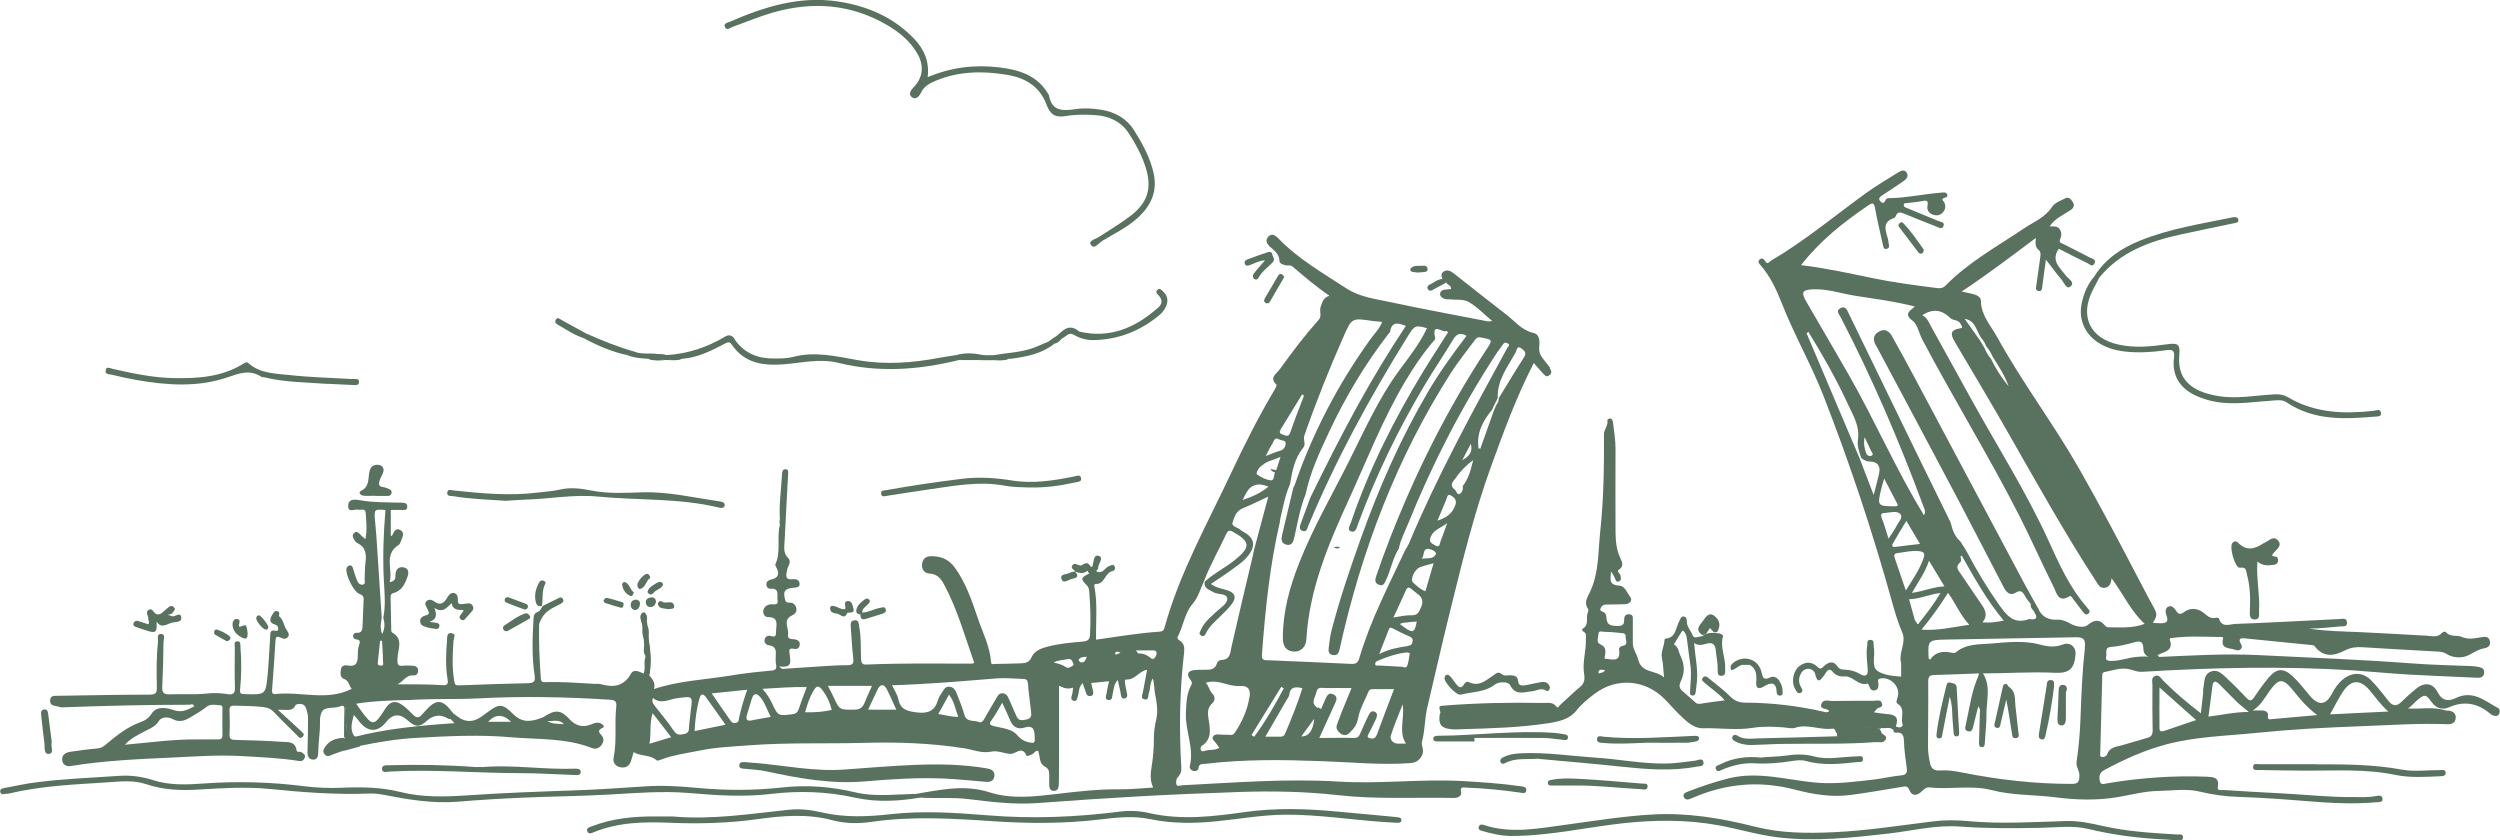 <?xml version="1.0" encoding="UTF-8"?>
<svg id="_Слой_2" data-name="Слой 2" xmlns="http://www.w3.org/2000/svg" viewBox="0 0 240.09 80.71">
  <defs>
    <style>
      .cls-1 {
        fill: #59715f;
      }
    </style>
  </defs>
  <g id="_Слой_1-2" data-name="Слой 1">
    <g>
      <path class="cls-1" d="M87.65,76.22c.33,.13,.71,.1,1.01,.33-2.17,.38-4.34,.54-6.52,.06-2.69-.6-5.41-.69-8.14-.36-2.65,.32-5.3,.12-7.94-.1-2.49-.2-4.97,.01-7.46,.15-2.76,.16-5.52,.18-8.28,.3-2.11,.09-4.22,.21-6.32,.39-2.43,.2-4.8-.2-7.16-.66-.49-.1-.97-.14-1.45-.12-3.17,.12-6.33-.12-9.48-.44-2.29-.23-4.6-.08-6.9,.06-1.69,.1-3.35,.03-4.97-.52-1.21-.41-2.47-.26-3.7-.18-3.18,.21-6.37,.33-9.49,1.08-.05,.01-.11,.03-.16,.02-.24-.02-.61,.2-.67-.2-.04-.3,.31-.34,.54-.38,.95-.18,1.9-.39,2.87-.51,2.66-.36,5.33-.44,8-.63,1.12-.08,2.2,.07,3.27,.41,1.6,.52,3.27,.44,4.91,.32,3.23-.23,6.43-.14,9.64,.27,1.21,.15,2.43,.19,3.65,.14,1.87-.08,3.73-.05,5.56,.41,2.12,.54,4.3,.46,6.46,.32,3.46-.24,6.92-.36,10.38-.48,2.22-.07,4.43-.24,6.64-.38,1.66-.11,3.31-.02,4.95,.14,2.76,.26,5.52,.27,8.27-.04,2.37-.26,4.7-.07,7.01,.48,1.82,.43,3.66,.19,5.49,.15"/>
      <path class="cls-1" d="M64.71,78.42c3.7,.31,7.34-.26,11-.65,1.09-.12,2.16,0,3.21,.25,2.2,.51,4.41,.42,6.62,.17,3.12-.35,6.22-.14,9.32,.11,4.26,.35,8.49,.18,12.72-.36,.96-.12,1.91-.06,2.82,.15,3.08,.7,6.14,.32,9.2-.11,2.94-.41,5.88-.32,8.82-.04,1.59,.15,3.18,.29,4.77,.44,.38,.03,.75,.08,1.13,.12,.15,.02,.27,.11,.27,.26,0,.18-.15,.27-.33,.26-.51-.02-1.03-.05-1.54-.09-3.1-.22-6.18-.71-9.31-.69-2.14,.02-4.25,.39-6.37,.61-2.22,.24-4.43,.27-6.62-.19-1.59-.33-3.18-.15-4.77,.04-3.45,.41-6.91,.4-10.38,.16-3.86-.26-7.72-.49-11.58,.07-1.23,.18-2.51,.17-3.71-.15-2.42-.65-4.83-.45-7.25-.11-2.74,.38-5.49,.46-8.25,.35-2.55-.11-5.09-.08-7.5,.92-.19,.08-.45,.19-.57-.09-.14-.34,.19-.4,.39-.48,1.99-.78,4.08-.98,6.19-.96,.57,0,1.14,0,1.71,0"/>
      <path class="cls-1" d="M208.09,80.63c-2.54-.11-5.05-.42-7.54-1.02-1.48-.36-3.02-.14-4.53-.11-2.6,.05-5.19,.07-7.79-.12-2.31-.17-4.57,.4-6.85,.67-3.52,.4-7.06,.79-10.59,.37-1.95-.23-3.85-.82-5.79-1.17-3.05-.55-6.12-.52-9.21-.18-3.57,.4-7.09,1.23-10.7,1.21-.95,0-1.87-.23-2.78-.49-.18-.05-.38-.15-.29-.4,.08-.2,.23-.25,.46-.17,2.59,.87,5.18,.35,7.78,0,2.81-.38,5.62-.84,8.45-1,3.32-.19,6.58,.35,9.78,1.16,2.53,.65,5.09,.66,7.66,.54,3.19-.15,6.34-.65,9.5-1.04,1.12-.14,2.28-.13,3.4-.02,3.11,.29,6.22,.08,9.33-.01,1.24-.04,2.41,.21,3.59,.48,2.33,.53,4.71,.67,7.09,.81,.25,.01,.63-.1,.58,.33-.03,.32-.36,.24-.6,.23-.33-.02-.65-.04-.97-.07"/>
      <path class="cls-1" d="M105.74,22.63c.94-.62,1.92-1.2,2.82-1.89,1.71-1.3,2.11-2.75,1.42-4.8-.37-1.11-.92-2.13-1.55-3.1-.76-1.18-1.93-1.71-3.28-1.79-.92-.05-1.84-.07-2.75,.09-1.07,.18-1.53-.12-1.91-1.12-.65-1.74-2.04-2.54-3.74-2.83-2.34-.39-4.66-.37-6.9,.57-.58,.25-1.1,.51-1.4,1.14-.15,.32-.49,.74-.88,.43-.38-.3-.08-.69,.19-.97,.86-.88,1-2.02,.38-3.14-.69-1.25-1.76-2.12-2.96-2.82-3.46-2.02-7.15-2.28-10.94-1.2-1.32,.38-2.59,.92-3.88,1.38-.26,.09-.58,.42-.75,0-.14-.33,.26-.4,.5-.5,3.3-1.43,6.67-2.49,10.35-1.94,2.8,.42,5.28,1.48,7.28,3.53,.98,1.01,1.54,2.21,1.35,3.74,2.25-.95,4.53-1.22,6.86-.94,1.9,.23,3.66,.75,4.72,2.56,.03,.05,.06,.09,.07,.14,.28,1.57,1.4,1.48,2.57,1.31,.81-.12,1.62-.07,2.43,.06,1.34,.21,2.45,.82,3.19,2,.8,1.28,1.53,2.6,1.86,4.1,.39,1.79-.28,3.16-1.57,4.32-.98,.89-2.17,1.44-3.27,2.12-.28-.03-.3-.07-.2-.47"/>
      <path class="cls-1" d="M72.45,73.26c2.9,.25,5.78,.86,8.71,.64,2.21-.16,4.42-.35,6.63-.44,2.35-.1,4.7-.06,7.03,.34,.38,.07,.69,.23,.68,.65-.01,.46-.3,.67-.76,.64-1.35-.11-2.69-.26-4.04-.32-2.54-.11-5.08,.05-7.61,.27-3.22,.28-6.35-.28-9.47-.96-.68-.15-1.39-.18-2.09-.25-.24-.02-.55,0-.53-.33,.01-.32,.31-.33,.56-.31,.3,.02,.59,.05,.89,.08"/>
      <path class="cls-1" d="M201.62,26.64c-.21,.4-.42,.8-.63,1.2-1.29,2.52-.29,4.65,2.46,5.25,1.53,.34,3.07,.2,4.6-.02,1.1-.16,1.34-.05,1.24,1.07-.25,2.73,1.8,3.58,3.78,3.9,1.82,.3,3.61-.09,5.42-.17,.45-.02,.85,.05,1.24,.28,2.57,1.53,5.37,1.62,8.24,1.3,.25-.03,.59-.23,.68,.16,.1,.42-.32,.38-.55,.4-2.95,.25-5.89,.4-8.52-1.38-.4-.27-.88-.19-1.33-.16-1.59,.1-3.17,.36-4.78,.21-.95-.09-1.86-.33-2.72-.75-1.45-.71-2.18-1.93-1.97-3.55,.1-.8-.19-.82-.8-.74-1.56,.21-3.12,.31-4.67,0-.53-.11-1.03-.3-1.51-.56-1.53-.84-2.24-2.34-1.87-4.01,.21-.95,.59-1.84,1.25-2.58,.2-.1,.34,0,.45,.16"/>
      <path class="cls-1" d="M48.65,48.1c-1.79-.12-3.47-.17-5.13-.45-.24-.04-.64,.05-.56-.38,.06-.34,.37-.19,.61-.17,2.69,.29,5.39,.54,8.1,.2,.7-.09,1.41-.12,2.09-.28,1.06-.25,2.07-.1,3.11,.1,1.58,.31,3.19,.21,4.78,.16,2.52-.08,4.94,.51,7.4,.86,.22,.03,.57,.08,.55,.37-.02,.31-.34,.29-.58,.23-3.82-.92-7.74-.68-11.6-1.05-2.37-.23-4.62,.23-6.92,.29-.65,.02-1.3,.08-1.83,.11"/>
      <path class="cls-1" d="M31.49,36.87c-2.23-.16-4.18-.16-6.08-.63-.11-.03-.24,0-.32-.06-1.09-.72-2.11-.33-3.22,.05-2.86,.98-5.79,.78-8.72,.27-.82-.15-1.64-.32-2.44-.52-.22-.05-.65,0-.56-.42,.09-.41,.41-.2,.66-.14,1.92,.44,3.86,.85,5.84,.89,2.36,.05,4.69-.1,6.77-1.41,.16-.1,.28-.16,.43-.03,1.14,1.02,2.6,1,3.97,1.15,1.99,.22,3.99,.26,5.99,.38,.27,.02,.71-.12,.67,.33-.03,.32-.41,.25-.68,.24-.87-.04-1.73-.08-2.3-.11"/>
      <path class="cls-1" d="M94.4,34.1h.28c-.04,.5-.49,.26-.72,.42-.63,.04-1.26-.06-1.89,.06-3.83,.95-7.69,1.22-11.55,.27-1.82-.45-3.53,.01-5.3,.14-1.92,.14-3.73-.1-4.93-1.88-.16-.33-.03-.46,.3-.46,.93,1.31,2.24,1.8,3.78,1.78,.59,0,1.21,0,1.78-.15,2.13-.57,4.18-.05,6.25,.31,2.62,.46,5.23,.26,7.83-.23,.55-.1,1.1-.18,1.65-.27,.84-.12,1.68,.03,2.52,0"/>
      <path class="cls-1" d="M216.79,53.94c-.12,1.66,.26,3.18,.16,4.72-.02,.32,.13,.8-.39,.83-.57,.03-.5-.5-.49-.84,.05-1.16,.04-2.32-.28-3.45-.09-.31,0-.78-.68-.68-.45,.07-1.04-1.95-.73-2.36,.17-.22,.39-.22,.56-.04,.8,.84,1.61,.61,2.44,.05,.02-.01,.05-.02,.07-.03,.42-.17,.85-.73,1.3-.26,.47,.49-.09,.87-.39,1.21-.24,.27-.17,.33,.15,.36,.26,.02,.27,.25,.26,.43-.01,.21-.19,.34-.38,.36-.53,.07-1.07,.14-1.59-.31"/>
      <path class="cls-1" d="M147.79,72.86c-1.17,.1-2.25-.11-3.23,.42-.16,.08-.34,.12-.43-.05-.11-.19-.03-.37,.17-.47,.56-.31,1.17-.39,1.79-.42,2.39-.11,4.75,.26,7.12,.42,2.24,.14,4.45,.59,6.71,.57,.98-.01,1.94-.17,2.9-.28,.26-.03,.73-.33,.78,.2,.04,.38-.41,.33-.69,.38-2.39,.45-4.78,.25-7.18,0-2.69-.29-5.38-.51-7.95-.75"/>
      <path class="cls-1" d="M98.95,46.82c-.81-.03-1.61-.02-2.42-.17-2.58-.49-5.11,.05-7.64,.4-1.23,.17-2.45,.38-3.67,.56-.22,.03-.54,.17-.6-.18-.06-.37,.29-.32,.51-.36,2.42-.44,4.84-.79,7.28-1.09,1.6-.2,3.17-.09,4.75,.16,2.03,.33,4.04,.02,6.03-.39,.24-.05,.53-.19,.62,.12,.12,.39-.26,.4-.51,.45-1.43,.32-2.87,.53-4.34,.49"/>
      <path class="cls-1" d="M46.39,73.66c2.95-.23,5.89,.27,8.83,.16,.25,0,.55,0,.55,.32,0,.33-.32,.29-.56,.29-1.76-.06-3.51-.18-5.27-.18-4.18,0-8.37-.39-12.55-.15-.27,.02-.7,.16-.7-.27,0-.39,.42-.33,.7-.34,2.79-.08,5.57-.03,8.35,.18,.22,.2,.44,.11,.65,0"/>
      <path class="cls-1" d="M222.35,73.4c2.78,0,5.55,0,8.31,.51,1.18,.22,2.43,.04,3.64,.05,.23,0,.56-.1,.57,.25,.02,.33-.31,.33-.54,.34-1.43,.06-2.88,.16-4.29-.13-2.84-.59-5.71-.4-8.57-.41-1.51,0-3.02-.04-4.53-.06-.24,0-.57,.06-.56-.28,0-.41,.36-.28,.62-.28,1.78,0,3.57,0,5.35,0"/>
      <path class="cls-1" d="M201.62,26.64c-.15-.05-.3-.1-.45-.16,1.04-1.64,2.59-2.66,4.34-3.37,2.87-1.16,5.91-1.62,8.92-2.24,.25-.05,.48-.02,.53,.22,.06,.28-.2,.31-.42,.35-1.74,.36-3.48,.72-5.22,1.1-2.94,.65-5.69,1.67-7.69,4.09"/>
      <path class="cls-1" d="M148.85,65.99c-.01,.27-.18,.45-.35,.34-.5-.32-.93,.02-1.39,.06-.77,.07-1.57,.45-2.1-.62-.13-.27-1-.37-1.46-.02-.97,.75-2.17,.68-3.27,.96-.42,.11-1.66-1.24-1.55-1.65,.1-.34,.34-.32,.55-.1,.18,.19,.32,.43,.49,.64,.26,.33,.53,.69,.87,.06,.07-.13,.26-.24,.43-.15,.95,.47,1.62-.16,2.3-.62,.32-.22,.51-.45,.88-.13,.22,.18,.52,.09,.78,.09,.4,0,.73,.1,.76,.54,.04,.49,.36,.47,.68,.42,.5-.08,1-.22,1.5-.3,.41-.07,.75,.05,.87,.47"/>
      <path class="cls-1" d="M169.18,72.74c.81-.07,1.59-.07,2.37-.18,.88-.13,1.76-.16,2.65,.08,1.36,.37,2.74,.02,4.11,0,.23,0,.57-.13,.6,.21,.05,.41-.33,.31-.58,.34-1.64,.18-3.28,.35-4.91-.11-.42-.12-.86-.06-1.29,0-1.18,.19-2.36,.3-3.55,.23-1.1-.07-2.14,.17-3.15,.59-.2,.08-.47,.3-.63,0-.17-.33,.2-.4,.39-.49,1.26-.65,2.62-.8,3.99-.65"/>
      <path class="cls-1" d="M141.6,71.21c-1.16,0-2.32,0-3.49,0-.2,0-.44-.02-.46-.23-.03-.29,.24-.32,.45-.32,3.7-.02,7.4-.54,11.11-.28,.35,.02,.69,.09,1.04,.14,.21,.03,.38,.12,.32,.37-.05,.21-.24,.19-.39,.17-.67-.06-1.34-.19-2.01-.19-2.19-.02-4.38,0-6.57,0,0,.11,0,.23,0,.34"/>
      <path class="cls-1" d="M103.64,31.84c2.98,.71,5.42-.39,7.6-2.31,.38-.33,.41-.74,.05-1.14-.14-.16-.37-.32-.15-.54,.26-.25,.43,.03,.6,.19,.43,.41,.46,.91,.23,1.41-.13,.29-.34,.57-.58,.77-1.83,1.54-3.93,2.39-6.34,2.44-.69,.01-1.33-.15-1.92-.51,.01-.35,.25-.36,.5-.32"/>
      <path class="cls-1" d="M41.23,59.72c.32,.04,.45,.06,.58,.08,.22,.03,.46,.08,.38,.38-.06,.23-.24,.25-.45,.2-.21-.05-.44-.04-.63-.11-.29-.1-.67-.12-.75-.51-.08-.42,.23-.58,.55-.67,.46-.12,.23-.35,.14-.6-.09-.25-.38-.53-.06-.79,.25-.2,.53-.07,.75,.08,.54,.39,.87,.16,1.17-.32,.15-.25,.33-.56,.67-.51,.36,.06,.4,.39,.39,.71-.02,.46,.31,.35,.56,.34,.31-.02,.68-.19,.87,.19,.19,.37-.16,.58-.36,.83-.05,.06-.1,.13-.16,.18-.18,.17-.31,.54-.64,.27-.27-.23,.02-.42,.14-.61,.04-.06,.07-.13,.15-.27-.5-.03-1.04,.04-1.16-.67-.45,.42-.83,1-1.65,.46,.22,.62,.28,1.09-.48,1.34"/>
      <path class="cls-1" d="M151.18,75.44c-.7,0-1.4,0-2.1,0-.19,0-.41,.03-.43-.24-.02-.26,.18-.27,.38-.31,.88-.18,1.78-.14,2.67-.09,1.99,.1,3.98,.29,5.97,.45,.22,.02,.58-.07,.56,.29-.03,.39-.4,.27-.65,.25-2.13-.11-4.25-.38-6.39-.35"/>
      <path class="cls-1" d="M158.12,71.33c-1.38,.05-2.75,.15-4.13,.02-.27-.02-.63,0-.62-.35,0-.42,.37-.28,.62-.25,2.91,.28,5.81,.04,8.72-.08,.21,0,.4,0,.44,.13,.07,.23-.08,.39-.34,.42-.27,.03-.53,.11-.8,.11-1.29,.01-2.59,0-3.88,0"/>
      <path class="cls-1" d="M14.24,59.96c.16-.24-.02-.37,0-.53,.03-.28-.3-.6,0-.83,.37-.28,.47,.19,.7,.33,.24,.15,.46,.06,.66-.11,.16-.14,.33-.28,.49-.42,.17-.15,.34-.3,.57-.12,.31,.25,0,.43-.12,.6-.05,.08-.2,.09-.41,.17,.27,.09,.33,.1,.37,.12,.3,.14,.83-.5,.91,.15,.06,.46-.56,.4-.89,.48-.49,.11-1.02,.63-1.48-.11,.05,1.1-.06,1.18-1.16,.8-.28-.1-.57-.17-.84-.28-.14-.06-.3-.17-.21-.37,.07-.17,.23-.25,.4-.21,.33,.09,.66,.21,1.01,.33"/>
      <path class="cls-1" d="M36.01,47.61c-.38,0-.76,.04-1.13-.01-.22-.03-.54-.29-.19-.47,.82-.41,.64-1.19,.79-1.83,.1-.43,.28-.62,.67-.66,.53-.06,.83,.32,.62,.81-.1,.24-.25,.46-.32,.73-.11,.37-.05,.55,.35,.6,.21,.03,.41,.12,.6,.2,.17,.07,.24,.22,.2,.4-.05,.18-.19,.25-.37,.25-.4,0-.81,0-1.21,0v-.02"/>
      <path class="cls-1" d="M70.6,32.66c-.2,.09-.3,.24-.3,.46-.23-.38-.48-.23-.78-.07-1.28,.67-2.57,1.31-4.05,1.41-.39,.15-.8-.03-1.19,.12h-.49c-.5-.15-1.02,.04-1.52-.12-.14-.01-.28-.03-.42-.04,.13-.49,.57-.28,.86-.34,.43-.09,.89-.09,1.33,.02,2.01-.13,3.87-.74,5.59-1.77,.44-.26,.75-.1,.97,.33"/>
      <path class="cls-1" d="M167.51,63.85c-.5-.06-.77,.43-1.22,.52-.19-.31-.08-.52,.16-.71,1.01-.82,2.44-.37,2.72,.9,.12,.54,.22,.79,.82,.5,.34-.17,.69,0,.9,.34,.24,.37,.34,.79,.3,1.22-.01,.15-.17,.2-.31,.18-.15-.02-.25-.12-.25-.27-.04-1.08-.54-1.03-1.29-.58-.51,.31-.73,.08-.68-.5,.05-.63,.02-1.26-.65-1.61-.17-.14-.33-.18-.49,0"/>
      <path class="cls-1" d="M121.47,25c-.67,.06-1.05,.33-1.47,.47-.15,.05-.34,.09-.43-.09-.11-.21,0-.38,.19-.45,.65-.25,1.3-.49,1.97-.7,.16-.05,.41-.09,.45,.19,.04,.26,.34,.49,.02,.8-.48,.47-1.03,.88-1.36,1.49-.09,.16-.28,.18-.41,.06-.17-.16-.11-.39,0-.52,.28-.38,.62-.73,1.05-1.24"/>
      <path class="cls-1" d="M4.97,71.26c-.14,.42,.29,1.1-.29,1.14-.51,.04-.36-.67-.42-1.07-.12-.86-.2-1.72-.3-2.58-.03-.28-.06-.6,.31-.62,.32-.02,.34,.28,.37,.52,.11,.88,.22,1.77,.33,2.61"/>
      <path class="cls-1" d="M95.44,34.1c1.18-.2,2.38-.24,3.54-.6,.59-.18,1.13-.48,1.7-.68,.23-.05,.43-.01,.57,.2-1.16,.92-2.56,1.21-3.97,1.41-.61-.14-1.29,.16-1.83-.32"/>
      <path class="cls-1" d="M56.3,32.03c1.5,.67,3.03,1.29,4.62,1.74-.14,.32-.47,.21-.71,.33-1.45-.32-2.79-.89-4.09-1.59-.04-.2-.06-.38,.18-.47"/>
      <path class="cls-1" d="M163.44,60.96c-.74-.55-.1-1,.16-1.4,.2-.33,.55-.79,1.03-.42,.52,.39,.65,.94,.29,1.54-.38,.18-.49-.17-.69-.36-.25,.23-.29,.73-.79,.65"/>
      <path class="cls-1" d="M33.05,70.86c.07,.38,.06,.35-.31,.47-.16,.05-.37,.21-.16,.41,.15,.14,.36,.2,.55,.3-.47,.17-.96,.32-1.42,.52-.3,.13-.47,0-.6-.22-.12-.21-.03-.39,.1-.59,.44-.68,1.09-.87,1.84-.89"/>
      <path class="cls-1" d="M184.74,23.95c0,.23-.04,.35-.19,.4-.15,.05-.26-.03-.34-.14-.6-.8-1.2-1.6-1.81-2.39-.1-.13-.11-.24,0-.36,.1-.1,.23-.18,.35-.06,.78,.79,1.38,1.71,1.99,2.55"/>
      <path class="cls-1" d="M48.73,60.61c-.22,.03-.33-.03-.39-.17-.06-.14-.04-.29,.08-.36,.65-.42,1.25-.91,2-1.16,.2-.07,.3,.04,.41,.15,.1,.11,.13,.28,0,.35-.71,.42-1.43,.81-2.09,1.18"/>
      <path class="cls-1" d="M56.3,32.03c-.06,.16-.12,.32-.18,.47-.9-.29-1.68-.81-2.49-1.28-.2-.12-.4-.23-.26-.5,.16-.32,.38-.09,.54,0,.8,.43,1.59,.87,2.38,1.31"/>
      <path class="cls-1" d="M123.33,26.61c-.1,.18-.19,.34-.29,.5-.34,.58-.68,1.16-1.01,1.74-.11,.2-.24,.39-.5,.23-.22-.14-.11-.34-.02-.5,.4-.7,.82-1.39,1.22-2.08,.09-.16,.22-.25,.4-.15,.08,.04,.12,.15,.2,.25"/>
      <path class="cls-1" d="M22.96,60.18c.27,.05,.63-.33,.71,.01,.07,.28,.15,.63,.09,.93-.05,.29-.33,.22-.53,.11-.51-.27-.89-.66-.9-1.28,0-.27,.17-.53,.42-.51,.47,.06,.14,.48,.21,.73"/>
      <path class="cls-1" d="M52.08,58.17c-.34,.14-.55-.04-.62-.33-.18-.69,0-1.34,.34-1.94,.07-.13,.21-.18,.35-.15,.14,.03,.29,.17,.23,.28-.37,.68-.22,1.44-.33,2.15"/>
      <path class="cls-1" d="M52.58,69.27c-.12-.18-.49,0-.49-.35,1.25-.81,1.73-.78,2.61,.15-.18,.16-.35,.32-.53,.48-.46-.5-1.04-.28-1.58-.29"/>
      <path class="cls-1" d="M104.43,54.81c-.39,.35-.8,.22-1.22,.07h.02c-.05-.2-.44-.26-.26-.56,.18-.3,.41-.12,.63-.05,.07,.02,.17,.06,.23,.03,.6-.31,.6-.31,.96,.15,.1,.33-.04,.44-.36,.37"/>
      <path class="cls-1" d="M61.7,60.3l-.05-.41c-.12-.35-.04-.7,.02-1.04,.14-.04,.29-.1,.34,.11,.15,.21-.05,.48,.12,.69,.02,.15,.03,.3,.05,.45,.15,.33-.02,.69,.12,1.02,.01,.2,.03,.41,.04,.61,.02,.45,.3,.98-.37,1.21h0c-.13-.32,.04-.68-.11-1-.01-.2-.03-.39-.04-.59-.14-.33,.02-.7-.12-1.03"/>
      <path class="cls-1" d="M82.81,58.82c.61,0,1.13-.35,1.71-.44,.19-.03,.45-.18,.54,.13,.09,.29-.15,.37-.35,.44-.51,.17-1.03,.31-1.54,.48-.42,.14-.55-.05-.54-.43,.02-.1,.08-.15,.17-.18"/>
      <path class="cls-1" d="M48.79,57.35c.58,.21,1.15,.42,1.72,.64,.13,.05,.23,.17,.19,.31-.04,.17-.2,.28-.37,.22-.58-.2-1.14-.43-1.71-.65-.14-.06-.18-.2-.14-.33,.04-.15,.17-.19,.3-.18"/>
      <path class="cls-1" d="M103.64,31.84c-.17,.11-.34,.21-.5,.32-.51-.32-.78,.2-1.15,.34-.23,.03-.52,.31-.64-.15,.18-.15,.38-.28,.55-.45,.57-.55,1.14-.6,1.74-.06"/>
      <path class="cls-1" d="M60.21,34.1c.19-.2,.44-.28,.71-.33,.7,.29,1.45,.12,2.17,.22,.31,.05,.63,.08,.95,.12-.74,.04-1.5-.02-2.19,.32-.56-.04-1.11-.11-1.63-.33"/>
      <path class="cls-1" d="M59.88,57.9c.03,.36-.08,.51-.26,.46-.51-.13-1.02-.29-1.52-.46-.07-.02-.16-.21-.13-.26,.06-.1,.21-.24,.29-.23,.49,.11,.97,.26,1.45,.41,.1,.03,.19,.08,.17,.07"/>
      <path class="cls-1" d="M95.44,34.1c.62,.04,1.25,.07,1.83,.32-.14,.02-.29,.03-.43,.05-.44,.16-.91-.04-1.35,.12-.43,0-.87,0-1.3,0-.08-.02-.13-.07-.17-.14,.15-.25,.53-.05,.66-.33,.25,0,.5,0,.76-.01"/>
      <path class="cls-1" d="M62.46,55.49c-.42,.24-.42,.89-.94,1.06-.18,.06-.31-.16-.31-.37,0-.36,.68-1.12,.95-1.07,.17,.03,.25,.17,.29,.38"/>
      <path class="cls-1" d="M81.36,58.88c-.28,.67-.66,.09-.97,.05-.25-.03-.64-.08-.67-.46-.03-.33,.24-.31,.45-.25,.33,.1,.62,.33,.99,.28,.3,0,.29,.17,.2,.38"/>
      <path class="cls-1" d="M82.81,58.82c-.06,.06-.12,.12-.17,.18-.43-.02-.47-.28-.35-.61,.14-.37,.46-.59,.75-.82,.14-.11,.3-.13,.43,.01,.14,.16,.03,.3-.08,.42-.23,.25-.58,.41-.59,.82"/>
      <path class="cls-1" d="M63.69,56.13c-.16,.46-.7,.47-.94,.83-.09,.14-.27,.18-.43,.07-.06-.04-.14-.14-.13-.19,.08-.38,.4-.56,.69-.74,.2-.13,.41-.29,.67-.17,.06,.03,.09,.12,.14,.2"/>
      <path class="cls-1" d="M138.52,26.79c.17,.06,.3,.17,.37,.35-.44,.24-.89,.47-1.32,.71-.17,.1-.31,.1-.42-.05-.15-.2-.04-.37,.14-.46,.41-.19,.75-.52,1.23-.55"/>
      <path class="cls-1" d="M136.11,26.17c-.16-.02-.37-.03-.57-.09-.06-.02-.13-.22-.1-.26,.34-.42,.83-.25,1.26-.3,.21-.03,.37,.07,.4,.3,.02,.16-.09,.27-.22,.29-.24,.04-.48,.04-.77,.07"/>
      <path class="cls-1" d="M21.74,61.56c-.36-.2-.74-.4-1.1-.62-.06-.04-.09-.19-.08-.28,.02-.15,.17-.24,.3-.19,.42,.15,.84,.33,1.19,.64,.08,.07,.13,.17,.04,.28-.09,.11-.17,.21-.35,.17"/>
      <path class="cls-1" d="M103.21,54.88c.4,.34,.31,.62-.17,.69-.37,.05-.93,.58-1.1,.03-.18-.54,.59-.41,.9-.63,.1-.07,.26-.05,.38-.08,0,0-.02-.02-.02-.02"/>
      <path class="cls-1" d="M64.1,58.5c-.31-.11-.81,.02-.92-.49-.03-.15,.22-.38,.4-.24,.36,.29,1.02-.23,1.16,.4,.08,.37-.35,.29-.63,.33"/>
      <path class="cls-1" d="M104.88,54.44c.19-.39,.08-1.22,.63-1.06,.57,.17-.09,.78-.05,1.22,0,.07-.13,.15-.2,.23-.34,.08-.45-.06-.38-.38"/>
      <path class="cls-1" d="M25.53,60.46c-.3,0-.98-.87-.92-1.13,.03-.14,.12-.23,.26-.24,.19-.01,.94,.96,.9,1.16-.03,.14-.11,.25-.24,.22"/>
      <path class="cls-1" d="M60.87,56.87c-.06,.28-.18,.43-.35,.35-.45-.19-.68-.58-.77-1.04-.03-.17,.15-.34,.31-.26,.44,.2,.45,.75,.8,.95"/>
      <path class="cls-1" d="M105.74,22.63c.16,.12-.04,.38,.2,.47-.41,.17-.83,.95-1.19,.39-.27-.41,.59-.54,.92-.83,.02-.02,.05-.02,.08-.02"/>
      <path class="cls-1" d="M81.36,58.88c-.02-.15-.04-.3-.2-.38,.12-.26-.23-.74,.26-.78,.41-.03,.48,.48,.55,.76,.11,.47-.38,.29-.6,.39"/>
      <path class="cls-1" d="M63.01,57.77c-.07,.33-.25,.53-.54,.53-.26,0-.45-.19-.45-.46,0-.32,.25-.45,.53-.47,.29-.02,.42,.16,.46,.4"/>
      <path class="cls-1" d="M60.95,58.59c-.25-.08-.39-.25-.38-.53,.02-.34,.28-.48,.54-.47,.19,0,.4,.2,.35,.46-.05,.28-.16,.52-.51,.54"/>
      <path class="cls-1" d="M32.73,67.75c.17-.15,.42-.19,.44,.05,.07,.92,.09,1.84,.1,2.76,0,.1-.15,.2-.23,.3,0-.88,.01-1.76,.03-2.64,0-.25,.03-.49-.33-.47"/>
      <path class="cls-1" d="M61.97,62.93c.42-.31,.33-.78,.37-1.21,.17,1.04,.27,2.09-.02,3.13,0-.45,0-.9,0-1.35,0-.25-.07-.42-.35-.44-.04-.04-.04-.08,0-.12"/>
      <path class="cls-1" d="M176.44,70.4h1.8c-.57,.46-1.2,.28-1.82,.28,0-.09,0-.18,.01-.28"/>
      <path class="cls-1" d="M94.4,34.1c-.84,.28-1.68,.05-2.52,0,.84-.26,1.68-.18,2.52,0"/>
      <path class="cls-1" d="M101.34,32.34c.16,.27,.46-.05,.64,.15-.19,.25-.4,.47-.74,.52-.19-.07-.38-.13-.57-.2,.22-.16,.44-.31,.67-.47"/>
      <path class="cls-1" d="M94.02,34.44c.06,.05,.11,.1,.17,.14h-2.11c.63-.32,1.3-.09,1.94-.14"/>
      <path class="cls-1" d="M104.88,54.44c.02,.23,.13,.38,.38,.38,.06,.04,.12,.09,.18,.13-.23,.42-.57,.08-.85,.13-.05-.09-.11-.18-.16-.27,.21-.03,.34-.15,.36-.37,.03-.01,.06-.01,.09,0"/>
      <path class="cls-1" d="M179.23,69.75c.49,0,.99-.08,1.46,.12-.04,.05-.09,.1-.13,.15-.42-.21-.89-.07-1.33-.15-.06-.03-.08-.05-.06-.08,.02-.03,.04-.04,.06-.04"/>
      <path class="cls-1" d="M62.26,34.47c.51,.01,1.03-.14,1.52,.12-.51,.04-1.02,.07-1.52-.12"/>
      <path class="cls-1" d="M95.49,34.59c.43-.27,.89-.1,1.35-.12-.44,.18-.89,.15-1.35,.12"/>
      <path class="cls-1" d="M64.27,34.58c.38-.26,.79-.1,1.19-.12-.38,.18-.79,.14-1.19,.12"/>
      <path class="cls-1" d="M61.67,58.85c.15,.35-.06,.69-.02,1.04-.1-.35-.3-.7,.02-1.04"/>
      <path class="cls-1" d="M167.51,63.85c-.04-.12-.13-.27,.1-.29,.22-.03,.37,.05,.4,.29h-.49"/>
      <path class="cls-1" d="M46.39,73.66c-.22,.25-.44,.56-.65,0,.22,0,.44,0,.65,0"/>
      <path class="cls-1" d="M62.29,61.11c-.25-.31-.11-.67-.12-1.02,.17,.32,.15,.67,.12,1.02"/>
      <path class="cls-1" d="M61.7,60.3c.24,.32,.11,.68,.12,1.03-.13-.33-.15-.68-.12-1.03"/>
      <path class="cls-1" d="M61.85,61.93c.26,.31,.12,.67,.11,1.01-.21-.31-.1-.67-.11-1.01"/>
      <path class="cls-1" d="M206.67,63.1c.18-.06,.35-.11,.53-.17,.05,.05,.11,.11,.16,.16-.21,.17-.45,.16-.69,.11,0-.03,0-.06,0-.1"/>
      <path class="cls-1" d="M74.87,49.89c.47,.17,.22,.33,0,.49,0-.16,0-.32,0-.49"/>
      <path class="cls-1" d="M62.13,59.65c-.44-.16-.02-.47-.12-.69,.18,.21,.13,.45,.12,.69"/>
      <path class="cls-1" d="M126.56,67.92c.1,.06,.2,.12,.31,.17,0,.18-.11,.28-.26,.36-.02-.18-.03-.35-.05-.53"/>
      <path class="cls-1" d="M122.02,45.03l.59,.14c-.04,.06-.08,.12-.12,.18-.21-.02-.4-.08-.46-.32"/>
      <path class="cls-1" d="M99.21,71.37c.24-.11,.11-.35,.19-.52,.13,.2,.22,.43,.1,.64-.07,.12-.21-.02-.29-.12"/>
      <path class="cls-1" d="M141.99,43.07c.05,0,.11,0,.16,0,0,.21-.06,.4-.25,.52-.15-.22,.04-.36,.09-.52"/>
      <path class="cls-1" d="M52.06,58.19s0,0,.01,0c0,0,0,0,0,0"/>
      <path class="cls-1" d="M148.85,35.3c-.14-.17-.27-.34-.4-.51-.32-.43-.7-.77-.63-1.47,.04-.38,.12-1.2-.57-1.35-1.11-.25-1.76-1.12-2.58-1.75-1.69-1.3-3.36-2.63-5.04-3.95-.29-.23-.61-.41-.96-.21-.27,.15-.29,.44-.14,.71,.03,.21,.26,.23,.37,.35,.07,.26,.5,.26,.45,.64-.18,.02-.37,.03-.55,.05-.27,.02-.5,.15-.5,.43,0,.27,.25,.4,.48,.48,.12,.04,.27,.01,.4,.03,.62,.06,1.35-.04,1.85,.24,.8,.45,1.46,1.16,2.28,1.84-.24,.02-.34,.04-.44,.03-3.12-.61-6.26-1.18-9.37-1.85-1.43-.31-2.91-.47-4.21-1.32-2.28-1.49-4.65-2.84-6.57-4.84-.24-.25-.61-.47-.92-.12-.31,.34-.16,.67,.17,.97,.41,.37,.88,.68,.9,1.35,0,.28,.4,.4,.71,.44,.18,.02,.37-.04,.54,.1,1.12,.95,2.23,1.91,3.55,2.81-.6,.2-.67,.61-.83,1.03-.17,.43,.13,.91-.18,1.26-1.35,1.51-2.58,3.13-3.76,4.78-.31,.43-1.05,.8-.31,1.48,.04,.04-.08,.29-.15,.42-1.55,2.6-2.91,5.29-4.19,8.02-2.29,4.89-4.97,9.62-6.41,14.87-.07,.26-.17,.38-.48,.4-2.02,.14-4.03,.47-6.1,.77-.03-1.72,.16-3.43-.16-5.11-.02-.1,0-.25,.13-.24,.89,.05,.85-1.1,1.62-1.24,.18-.03,.31-.27,.19-.46-.16-.25-.36-.07-.56,0-.36,.15-.53,.65-1.02,.56-.27,.13-.6-.14-.85,.13-.82,.41-.86,.52-.23,1.15,.2,.2,.21,.43,.23,.66,.11,1.35,.15,2.7,.07,4.06-.03,.49-.2,.62-.67,.67-1.13,.1-2.26,.19-3.36,.48-.64,.16-1.3,.39-1.58,1.02-.22,.5-.58,.58-1.01,.59-.84,.03-1.68,.05-2.52,.06-.14,0-.34,.11-.36-.16-.11-1.53-.82-2.88-1.3-4.3-.57-1.68-1.14-3.37-2.21-4.83-.57-.77-1.33-1.06-2.24-1.06-.51,0-.83,.27-.88,.77-.05,.5,.22,.87,.72,.9,.73,.04,1.09,.48,1.4,1.06,1.28,2.38,1.99,4.98,2.89,7.51-.09,.04-.14,.08-.18,.08-3.39,0-6.77-.06-10.16,.09-.48,.02-.51-.22-.53-.59-.05-1,.03-2-.17-3-.07-.32,0-.72-.48-.66-.41,.05-.35,.42-.33,.72,.07,.97,.12,1.95,.23,2.91,.06,.48-.02,.68-.56,.68-.95,0-1.89,.07-2.84,.13-1.14,.07-2.29,.15-3.43,.23-.1-.08-.2-.17-.3-.25,1.37,.2,1.07-.52,1.03-1.12-.02-.28-.18-.71,.43-.56,.25,.06,.5-.06,.53-.37,.04-.32-.13-.47-.45-.54-.27-.06-.76,.05-.67-.47,.1-.6-.54-1.36,.35-1.81,.28-.14,.52-.33,.45-.69-.07-.36-.31-.58-.68-.56-.38,.02-.38-.19-.45-.49-.18-.8,.32-.88,.88-.94,.27-.03,.6-.02,.56-.41-.03-.33-.33-.44-.6-.41-.81,.11-.71-.33-.61-.86,.07-.38,.47-.82,.13-1.15-.52-.5-.39-1.08-.36-1.64,.1-2.11,.22-4.21,.33-6.32,.01-.24,.1-.56-.23-.59-.33-.03-.34,.31-.35,.54-.08,1.43-.3,2.86-.2,4.3,.15,.16,.09,.33,0,.49-.33,1.25,.13,2.59-.44,3.81-.03,.07,.05,.21,.1,.3q.5,.94-.49,1.15c-.26,.06-.47,.18-.47,.47,0,.25,.18,.44,.4,.42,.9-.07,.6,.65,.67,1.06,.12,.63-.43,.38-.72,.44-.36,.07-.6,.28-.65,.62-.04,.3,.17,.6,.43,.6,1.16,0,.78,.81,.8,1.42,0,.31-.04,.55-.45,.41-.3-.1-.56,0-.64,.3-.09,.32,.13,.55,.42,.58,.62,.08,.68,.46,.64,.96-.02,.3-.02,.6,.03,.89,.07,.41-.02,.54-.47,.58-1.31,.12-2.63,.26-3.93,.48-2.42,.4-4.9,.48-7.33,1.29,.18-.59-.14-.95-.45-1.32,.17-.51,.03-1.04,.07-1.55,.02-.27-.15-.38-.41-.24-.25,.51,.03,1.07-.2,1.63-.4-.19-.95-.47-1.21,0-.7,1.25-1.71,1.35-2.92,1.01-.2-.06-.43-.01-.65-.03-1.54-.09-3.08-.21-4.62-.16-.26,0-.44,.03-.47-.35-.13-1.7-.2-3.4-.17-5.11,0-.22,.11-.38,.2-.58,.39-.81,1.14-1.1,1.85-1.47,.19-.1,.4-.26,.22-.51-.14-.2-.32-.1-.5,0-.47,.24-.94,.47-1.42,.7-.14,.2-.24,.48-.43,.55-.4,.15-.44,.37-.46,.78-.1,1.78-.16,3.56,.11,5.33,.08,.56-.05,.75-.62,.76-2.22,.05-4.44,.12-6.66,.21-.34,.01-.38-.11-.43-.39-.23-1.29-.17-2.58-.08-3.88,.02-.28,.28-.65-.15-.74-.51-.11-.45,.4-.47,.67-.1,1.24-.16,2.49,.05,3.73,.08,.46,0,.63-.5,.59-.84-.06-1.68-.07-2.52-.08-.6-.01-1.2,0-1.8,0,.56-.24,.84-.93,1.53-.86,.3,.03,.46-.17,.47-.44,0-.27-.17-.46-.45-.48-.32-.02-.65-.05-.97-.01-.56,.06-.58-.13-.57-.66,.01-.86,.64-1.91-.53-2.54-.07-.04-.07-.24-.07-.38-.02-.97-.03-1.95-.06-2.92,0-.24,.01-.4,.29-.48,.76-.21,1.08-.84,1.32-1.52,.15-.42,.17-.86-.39-.95-.5-.08-.74,.27-.75,.74,0,.31-.01,.59-.56,.69,.34-1.24-.61-2.66,.88-3.59,.1-.06,.15-.22,.2-.35,.14-.37,.41-.81-.06-1.07-.49-.27-.61,.24-.8,.55-.01,.02-.09,0-.11,0v-2.48c.35,0,.64,.01,.94,0,.25-.01,.62,.11,.64-.29,.02-.42-.34-.4-.65-.41-1.29-.03-2.59,0-3.88-.23-.46-.08-1.12-.18-1.14,.52-.02,.74,.64,.29,.99,.39,.25,.07,.65-.19,.69,.31,.06,.82,.15,1.63-.03,2.52-.23-.2-.39-.34-.54-.49-.16-.15-.31-.33-.54-.1-.19,.19-.15,.39-.03,.58,.09,.14,.18,.3,.31,.37,.89,.41,.91,1.15,.8,1.97-.06,.48-.04,.97-.07,1.46-.01,.2,.1,.51-.15,.57-.3,.08-.5-.18-.6-.44-.15-.37-.26-.76-.38-1.15-.06-.18-.17-.3-.35-.24-.11,.03-.23,.16-.26,.27-.14,.54,.64,2.19,1.2,2.44,.28,.12,.46,.2,.44,.55-.05,.84-.05,1.68-.1,2.52-.02,.35-.04,.73-.57,.68-.17-.02-.32,.09-.34,.28-.02,.19,.11,.34,.27,.35,.47,.04,.4,.26,.29,.59-.1,.3-.11,.64-.11,.96,0,.64-.13,1.12-.95,.96-.27-.05-.59,0-.66,.33-.08,.34-.09,.83,.24,.94,.57,.19,.52,.73,.79,.97-2.36,1.21-4.85,.24-7.28,.5-.34,.04-.4-.1-.37-.43,.12-1.54,.23-3.08,.32-4.62,.02-.37,.06-.58,.51-.36,.2,.1,.48,.19,.68-.05,.23-.28-.01-.51-.14-.73-.26-.42-.29-.96-.71-1.3-.02-.02,.15-.39-.15-.47-.27-.07-.38,.17-.49,.34-.25,.39-.33,.78,.24,.94,.28,.08,.34,.28,.33,.46-.01,.19-.21,.16-.38,.13-.41-.06-.37,.26-.39,.52-.08,1.24-.14,2.49-.25,3.73-.19,1.93-.2,1.91-2.2,1.85-.37-.01-.48-.04-.44-.47,.13-1.35,.14-2.71,.03-4.06-.02-.23,.05-.57-.31-.54-.37,.03-.22,.37-.23,.59,0,1.27-.04,2.55,.01,3.82,.03,.61-.19,.75-.72,.66-.67-.11-1.33-.13-2.03-.05-1.15,.12-2.33,.02-3.49,.07-.58,.03-.76-.14-.74-.71,.07-1.43,.1-2.87,.12-4.3,0-.28,.23-.78-.25-.79-.44,0-.25,.52-.28,.8-.16,1.43-.14,2.87-.11,4.3,.01,.56-.09,.72-.69,.73-2.95,0-5.9,.07-8.86,.11-.33,0-.68-.02-.7,.45-.02,.39,.23,.49,.56,.54,.21,.03,.4,.13,.62,.12,4.06-.15,8.12-.25,12.19-.25,.14,0,.37-.16,.47,.15-.63,.32-1.16,.65-1.99,.36-.63-.22-1.61-.42-2.09,.33-.3,.47-.66,.68-1.1,.84-1.3,.47-2.34,1.33-3.37,2.19-.22,.18-.41,.29-.7,.32-.89,.08-1.77,.19-2.66,.33-.46,.07-.85,.31-.76,.86,.07,.42,.44,.56,.79,.51,3.11-.51,6.24-.66,9.38-.8,2.41-.11,4.81-.3,7.22-.15,1.79,.1,3.57,.18,5.34,.46,.31,.05,.47-.08,.56-.33,.09-.27-.13-.38-.3-.5-.15-.11-.46,.04-.49-.19-.13-.91-.87-.78-1.44-.82-1.46-.1-2.92-.15-4.38-.18-.43,0-.65-.07-.62-.57,.04-.76,.03-1.52,0-2.27-.01-.37,.12-.46,.46-.45,.92,.03,1.84,.02,2.76,.13,.46,.05,.79,.2,1.1,.54,.7,.75,1.45,1.46,2.18,2.19,.14,.14,.27,.39,.52,.13,.25-.26,0-.4-.13-.53-.69-.65-1.39-1.28-2.24-2.06,.8-.06,1.39,.23,1.7-.47,.02-.05,.83-.34,1.02,.38,.08,.29,.17,.57,.17,.86,0,1.08-.02,2.17-.05,3.25-.01,.41,.11,.74,.53,.76,.4,.01,.49-.29,.5-.67,.02-.73,.09-1.46,.15-2.19,.05-.59-.07-1.29,.21-1.75,.29-.49,1.08-.29,1.63-.47,.08-.02,.15-.05,.23-.08,.17-.08,.38-.06,.38,.12-.05,.99,.26,2-.07,2.99h0c-.09,.09-.04,.35-.13,.33-.35-.05-.55,.13-.52,.42,.05,.39,.39,.44,.73,.42,.46-.12,.92-.25,1.39-.38,.15-.52-.06-.85-.56-1.01-.41-.65-.21-1.3-.02-2.03,.23,.25,.37,.45,.52,.64,.83,1.06,1.78,1.07,2.6,.03q.89-1.14,2.01-.18s.08,.07,.12,.11c.72,.6,1.06,.6,1.75-.02q.99-.89,2.1-.19c.33-.04,.71,.35,.98-.12-.19-.2-.44-.29-.63-.53-.97-1.29-1.57-1.28-2.63-.07-.09,.1-.19,.19-.27,.3-.28,.34-.53,.35-.86,.02-.46-.45-.9-.94-1.51-1.19-.67-.15-.96,.3-1.26,.77-.98,1.51-1.13,1.51-2.19,.08-.16-.21-.3-.43-.51-.72,1.8-.29,3.53-.32,5.25-.36,2.16-.14,4.33-.04,6.49-.15,4.22-.23,8.44-.14,12.66,.13,.45,.03,.64,.15,.58,.68-.18,1.61,.08,3.24-.25,4.86-.1,.46,.15,.86,.68,.95,.49,.08,.84-.13,.99-.62,.08-.28,.17-.55,.25-.84,.7,.43,1.59,.22,2.21,.79,.08,.07,.36-.04,.53-.11,1.13-.42,2.32-.57,3.49-.81,1.67-.35,3.38-.41,5.08-.54,3.6-.26,7.2-.12,10.8-.22,3.22-.09,6.44,.02,9.63,.52,.85,.13,1.71,.51,2.56,.33,.7-.15,1.25,.18,1.88,.21,.51,.03,1.13-.83,1.55,.17,.04,.08,.34-.04,.52-.12,.21-.09,.31-.39,.6-.34,.19,.51,.09,1.21,.59,1.47,.54,.27,.46,.65,.47,1.06,0,.24,0,.49,0,.73,.01,.28,.07,.57,.42,.58,.4,.02,.49-.29,.5-.6,.02-.6,.02-1.19,.02-1.79,0-2.54,0-5.07,0-7.71,.47,.24,.87,.37,1.35,.18-.04,.3-.03,.52-.11,.72-.11,.28-.08,.52,.22,.56,.28,.04,.27-.25,.35-.45,.14-.38,.04-.85,.46-1.26,.13,.39,.24,.68,.34,.98,.07,.21,.22,.31,.44,.26,.24-.05,.27-.24,.23-.44-.05-.26-.12-.51-.19-.81,.59-.06,1.14-.11,1.72-.17-.09,.42-.19,.76-.23,1.11-.03,.24-.24,.61,.14,.69,.44,.09,.38-.38,.44-.62,.11-.42,.09-.88,.49-1.3,.08,.37,.13,.66,.21,.94,.1,.32,0,.94,.47,.83,.41-.1,.13-.65,.09-1-.02-.16-.07-.31-.08-.48-.01-.12-.04-.34,.12-.33,.83,.05,1.22-.81,2-.94-.13,.73-.26,1.44-.4,2.15-.05,.25-.25,.6,.13,.69,.47,.11,.35-.35,.44-.6,.16-.42,.07-.9,.38-1.41,.17,.57,.12,1.05,.22,1.51,.16,.77,.29,1.62,.12,2.37-.15,.64-.24,1.25-.24,1.89,0,.9-.06,1.79-.21,2.67-.11,.68-.18,1.34,.14,2.04-1.08,.06-2.1,.18-3.12,.17-2.01-.02-4,.19-5.99,.43-2.2,.26-4.45,.55-6.6-.14-2.51-.81-4.92-.19-7.36,.2,.22,.45,.68,.18,1.01,.33,1.43,.06,2.86-.06,4.3,.12,2.23,.27,4.46,.55,6.71,.38,3.21-.24,6.42-.46,9.64-.64,3.21-.18,6.43-.31,9.65-.42,3.17-.11,6.34-.05,9.49,.3,3.73,.42,7.46,.2,11.19,.27,.4,0,.73-.24,.66-.54-.13-.58,.19-.46,.5-.45,1.73,.06,3.45,.23,5.17,.48,.22,.03,.55,.14,.59-.22,.03-.32-.27-.35-.51-.39-1.9-.27-3.82-.4-5.74-.51-3.92-.2-7.83,.3-11.76,.06-5-.31-10.01,.1-15.01,.35-.2,0-.5,.17-.58-.07-.07-.2-.02-.54,.12-.68,.27-.29,.38-.6,.35-.95-.23-3.68-.16-7.35,.26-11.02,.06-.49,.02-.92-.44-1.19-.33-.19-.14-.41-.04-.62,.45-.98,.58-2.07,1.34-2.94,.5-.58,.72-1.42,1.06-2.14,.59-1.56,1.43-3.01,2.13-4.52,.16-.34,.32-.39,.66-.2,1.65,.92,1.7,1.45,.22,2.66-.94,.77-2.05,1.3-2.95,2.12-.1,.66,.43,.76,.84,1.01,.44,.27,1.3,.07,1.33,.63,.02,.48-.65,.87-1.07,1.26-.24,.22-.48,.44-.71,.67-.3,.31-.58,.64-.75,1.05-.07,.19-.27,.4,.03,.56,.26,.14,.36-.04,.47-.26,.32-.64,.85-1.1,1.36-1.59,.41-.39,.82-.79,1.15-1.25,.42-.6,.25-1.01-.44-1.24-.53-.18-1.1-.23-1.61-.62,.7-.48,1.38-.91,2.03-1.39,.74-.54,1.52-1.05,1.92-1.93,.26-.67,0-1.14-.55-1.52-.18-.12-.38-.2-.54-.34-.27-.24-.89-.35-.79-.68,.16-.52,.33-1.14,.97-1.4,.79-.32,1.55-.7,2.47-1.13-.47,1.76-.92,3.42-1.36,5.08-.06,.26-.11,.53-.17,.79-.67,2.83-1.35,5.66-1.99,8.5-.14,.63-.11,1.31-1.03,1.32-.13,0-.33,.16-.37,.29-.21,.74-.79,.64-1.33,.65-.32,0-.65,0-.97,.05-.41,.08-.63,.27-.38,.74,.11,.2,.38,.38,.2,.69-.47,.83-.47,1.77-.51,2.68-.08,1.71,.81,3.36,.37,5.11-.05,.2,.14,.41,.38,.45,.21,.04,.44-.07,.45-.25,.04-.49,.39-.41,.7-.44,3.75-.45,7.51-.39,11.27-.25,2.76,.1,5.51,.38,8.28,.19,.51-.03,.85-.14,1.17-.65,.35-.56-.06-1.04,.05-1.42,.29-1.06,.25-2.14,.49-3.19,.75-3.2,1.48-6.4,2.27-9.59,1.13-4.57,2.24-9.13,3.85-13.58,1.23-3.39,2.45-6.75,4.13-10,.33,.37,.62,.73,.93,1.06,.15,.16,.32,.31,.56,.12,.24-.19,.24-.4,.06-.63M20.85,71.01c-.62-.01-1.24,.01-1.86,0-2.3-.03-4.57,.3-7,.51,.64-.68,1.33-.98,1.99-1.33,.46-.24,.95-.42,1.27-.94,.27-.44,.92-.42,1.33-.19,.67,.36,1.2,.13,1.74-.19,.51-.3,1.03-.6,1.49-.97,.43-.35,.87-.18,1.32-.17,.29,.01,.23,.25,.23,.43,0,.81-.01,1.62,0,2.43,.01,.4-.19,.42-.51,.42m15.64-7.1c-.16-.02-.23-.1-.21-.26,.08-.7,.15-1.41,.22-2.11,.06,0,.13,0,.19,0,.04,.74,.09,1.49,.11,2.23,0,.17-.17,.16-.31,.14m.37-8.27c.06,1.23,.2,2.46-.05,3.69,.13,.48,.2,.97-.11,1.56-.24-.61-.1-1.09-.04-1.57-.17-2.64-.35-5.28-.52-7.92-.03-.49-.09-.97-.13-1.45-.08-1.05-.07-1.05,1.01-.97-.19,2.22-.27,4.44-.16,6.66m25.51,15.8c.19-.99-.02-1.93,.31-2.95,.62,.8,1.19,1.54,1.78,2.31-.71,.22-1.36,.41-2.1,.63m3.98-3.19c-.06,.48-.11,.96-.16,1.45-.03,.33,.05,.7-.46,.8-.41,.08-.72,.14-1.01-.31-.54-.81-1.17-1.55-1.77-2.32-.16-.21-.38-.4-.24-.83,.8,.66,1.58,.11,2.34,.02,1.5-.19,1.49-.25,1.3,1.19m.37,1.97c.05-1.09,.18-2.15,.48-3.18,.16-.54,.44-.33,.66,0,.59,.83,1.18,1.66,1.83,2.57-1.06,.22-1.98,.41-2.97,.61m3.96-.78c-.33,.07-.44-.13-.58-.32-.56-.79-1.1-1.59-1.74-2.52,1.17-.12,2.23-.23,3.41-.35-.34,.96-.59,1.82-.78,2.7-.04,.18,0,.41-.31,.48m1.59-.25c-.45,.1-.67,0-.53-.5,.15-.51,.31-1.02,.46-1.53,.21-.69,.55-.54,.88-.12,.43,.53,.61,1.19,.95,1.83-.66,.12-1.22,.2-1.77,.32m3.8-.57c-1.33,.15-1.33,.17-1.91-1.07-.21-.46-.5-.89-.91-1.38,1.48-.07,2.84-.21,4.25-.16-.27,.72-.54,1.39-.76,2.08-.12,.35-.29,.49-.67,.53m1.27-.19c.19-.7,.41-1.37,.75-1.98,.37-.66,.57-.65,1.02-.01,.38,.53,.63,1.12,.79,1.76-.85,.19-1.68,.25-2.56,.22m4.75-.25c-1.45,.02-1.44,.06-2.05-1.28-.13-.29-.29-.57-.51-1h4.23c-.25,.57-.48,1.05-.68,1.55-.18,.46-.4,.72-.99,.73m1.3,.01c.35-.74,.62-1.36,.92-1.96,.26-.51,.59-.55,.87-.02,.32,.62,.59,1.26,.92,1.97h-2.7Zm6.74,.41c.38-.68,.68-1.24,1.03-1.86,.51,.65,.6,1.4,.89,2.13-.65,.02-1.23-.17-1.92-.27m4.51,.31c-.15,.24-.28,.61-.66,.45-.45-.2-1.13,.06-1.34-.68-.2-.7-.47-1.37-.74-2.05-.13-.33-.31-.64-.74-.65-.42-.01-.52,.34-.7,.6-.16,.22-.3,.46-.37,.71-.3,1.02-.95,1.28-1.99,1.16-.9-.11-1.6-.24-1.81-1.28-.09-.43-.36-.83-.6-1.33,3.41-.1,6.72-.39,10.04-.66,.83-.07,1.68,.03,2.52,.05,.32,0,.47,.09,.49,.46,.07,.89,.2,1.77,.3,2.65,.04,.35,.08,.67-.44,.79-.45,.1-.78,.14-.98-.36-.21-.52-.46-1.03-.68-1.55-.13-.31-.28-.61-.67-.61-.36,0-.47,.32-.62,.57-.35,.57-.67,1.16-1.02,1.74m4.56,2.45c-.59-.05-1.05-.23-1.48-.74-.52-.62-1.44-.66-2.21-.86-.48-.13-.51-.22-.23-.61,.36-.49,.64-1.04,1-1.64,.28,.61,.53,1.12,.75,1.66,.25,.63,.72,.93,1.34,.74,.97-.31,1.01,.27,1.03,.94,.03,.21,.22,.48-.19,.52m3.83-7.41c-.19,.11-.41,.3-.66,.12-.33-.24-.73-.33-1.16-.43,.43-.25,.87-.23,1.28-.32,.25-.06,.4-.03,.52,.22,.07,.15,.2,.31,.01,.42m.78-.35c-.08-.01-.21-.19-.19-.22,.15-.3,.44-.28,.78-.31-.12,.37-.25,.6-.59,.54m3.3-.76c.04-.49,.38-.12,.54-.24-.14,.18-.32,.25-.54,.24m3.96,.07c-.06,.2-.28,.47-.46,.32-.38-.29-.74-.52-1.23-.48-.06,0-.13-.14-.26-.3,.65,0,1.16,0,1.68,0,.31,0,.35,.24,.28,.46m12.02-21.81c.66-1.08,1.32-2.16,1.98-3.23,.14-.03,.23,0,.16,.17-.43,1.15-.9,2.3-1.29,3.47-.18,.52-.46,.29-.74,.21-.41-.12-.27-.36-.12-.61m-.85,1.47c.13-.21,.17-.65,.62-.4,.22,.13,.63,.07,.64,.37,0,.33-.17,.65-.6,.75-.38,.09-.74,.27-1.31,.49,.27-.52,.43-.88,.65-1.21m-.98,2.09c.47-.43,1.09-.49,1.75-.81-.17,.52-.29,.92-.42,1.31-.08,.07-.15,.08-.22,.07,.03,.04,.07,.06,.09,.11-.08,.29-.06,.8-.38,.77-.48-.05-.97-.3-1.35-.59-.09-.07,.16-.67,.53-.86m-1.9,3.34c.14-.28,.23-.45,.32-.62q.68-1.3,2.17-.66c-.75,.6-1.53,.97-2.49,1.28m3.58,2.02c.28-1.2,.48-2.41,.98-3.55,.22-1.23,.42-2.47,1.26-3.48,.31-.37-.03-.76,.12-1.19,1.12-3.23,2.39-6.4,3.77-9.52,.78-1.78,.8-1.77,2.75-1.48,.29,.04,.59,.06,.95,.09-.24,.65-.73,1.11-1.11,1.64-3.13,4.34-5.57,9.03-7.31,14.08-.03,.07-.07,.14-.11,.2-.35,1.48-.7,2.97-1.06,4.45-.12,.47-.15,.9,.4,1.03,.55,.13,.67-.35,.76-.74,.32-1.39,.54-2.79,1.08-4.11,.44-2.12,1.36-4.08,2.27-6.02,1.56-3.33,3.44-6.47,5.69-9.39,.05-.06,.14-.12,.15-.19,.16-1.04,.8-.84,1.51-.56-1.64,2.48-3.17,5.01-4.6,7.6-1.61,2.92-3.11,5.9-4.57,8.89-.3,.8-.59,1.61-.89,2.41-.1,.28-.25,.62,.12,.78,.42,.17,.48-.25,.58-.5,2.63-6.31,5.89-12.29,9.49-18.09,.72-1.16,.77-1.19,1.9-.87-.7,1.5-1.73,2.78-2.7,4.1-1.97,2.7-3.31,5.73-4.8,8.7-1.63,3.25-3.46,6.4-4.79,9.79-.9,2.29-1.55,4.65-1.55,7.15,0,.82,.33,1.25,1,1.31,.68,.05,1.21-.38,1.26-1.18,.28-4.79,2.1-9.1,4.06-13.38,1.75-3.82,3.27-7.74,5.42-11.36,.76-1.28,1.58-2.51,2.53-3.66,.14-.17,.39-.38,.36-.51-.37-1.67,.77-.41,1.1-.71,.04,.05,.08,.1,.13,.15-.77,1.22-1.57,2.43-2.32,3.66-2.83,4.64-5.26,9.47-7.01,14.62-.1,.28-.38,.68,.01,.83,.45,.17,.54-.34,.66-.65,1.71-4.64,3.84-9.07,6.37-13.32,.9-1.51,1.89-2.96,2.79-4.46,.33-.55,.68-.69,1.28-.35-1.32,1.74-2.61,3.51-3.71,5.4-2.61,4.45-4.68,9.14-6.42,14-1.04,2.92-2.04,5.84-2.82,8.84-.15,.57-.22,1.17-.29,1.76-.04,.31,.02,.61,.42,.66,.42,.05,.55-.19,.63-.56,2.09-9.47,5.49-18.41,10.73-26.6,.67-1.04,1.46-2.01,2.2-3.01,.16-.22,.27-.4,.64-.33,1.15,.22,1.16,.2,.51,1.19-3.77,5.74-6.81,11.85-9.3,18.25-.44,1.12-.84,2.26-1.24,3.4-.12,.34-.23,.72,.21,.9,.49,.21,.59-.21,.74-.52,.45-.96,.62-2.05,1.2-2.95,.17-.88,.6-1.66,.93-2.48,2.31-5.71,5.11-11.16,8.48-16.31,.18-.27,.39-.52,.57-.79,.12-.19,.25-.25,.46-.13,.31,.17,.06,.29-.02,.43-3.36,6.17-6.74,12.33-9.46,18.82-.08,.19-.21,.37-.32,.55-.79,1.68-1.61,3.34-2.37,5.03-.8,1.76-1.52,3.56-2.07,5.41-.13,.44-.31,.57-.77,.55-2.65-.14-5.29-.23-7.94-.35-.33-.01-.68,.07-.64-.54,.32-4.31,.76-8.6,1.74-12.81m17.5-5.87c.34-.64,.58-1.1,.82-1.56,.19,.7-.06,1.15-.82,1.56m-20.43,22.71c-.19,1.28-.71,2.42-1.43,3.49-.2,.3-.49,.15-.74,.17-.3,.02-.6-.02-.89-.03-.2,0-.39,.06-.47,.25-.07,.17,.05,.29,.17,.42,.17,.19,.31,.41,.46,.62-.44,.26-.93,.15-1.37,.28-.13,.04-.3,.1-.38-.02-.08-.14-.07-.36,.07-.45,.99-.65,.8-1.6,.65-2.53-.09-.57-.15-1.11,.36-1.57,.26-.24,.29-.63,.03-.88-.32-.31-.35-.77-.67-1.08,.58-.18,1.11-.11,1.63,.03,.55,.15,1.1,.32,1.67,.28,.79-.06,1.02,.36,.92,1.04m.44,3.84c-.09-.05-.17-.11-.26-.17,.96-1.54,1.91-3.08,2.86-4.63l.24,.15c-.86,1.61-1.76,3.18-2.84,4.64m2.38,0c-.4-.01-.8,0-1.31,0,.72-1.24,1.37-2.37,2.03-3.51,.09-.16,.24-.32,.26-.5,.1-.81,.62-.8,1.27-.65-.47,1.49-1.05,2.93-1.66,4.36-.12,.29-.33,.31-.59,.3m2.14-.02c.44-.6,.81-1.11,1.24-1.7-.1,1.11-.49,1.69-1.24,1.7m7.23-.13c-.15,.42-.5,.35-.73,.27-.25-.08-.06-.34,.03-.51,.22-.46,.47-.91,.67-1.38,.1-.22,.13-.5-.15-.63-.29-.13-.46,.08-.57,.31-.29,.61-.58,1.21-.84,1.83-.12,.29-.28,.39-.6,.38-1.05-.03-2.1,0-3.31,0,.53-1.17,.99-2.19,1.46-3.2,.16-.35,.38-.73-.09-.98-.49-.25-.65,.16-.81,.51-.14,.31-.28,.63-.41,.95-.19,.1-.24-.06-.31-.17-.73-.45-.23-.98-.12-1.5,.12-.58,.55-.39,.89-.4,.78-.01,1.56,0,2.49,0-.33,.8-.62,1.48-.89,2.15-.18,.45-.34,.9-.51,1.35-.14,.38,.05,.62,.31,.84,.3,.25,.62,.22,.88-.03,.4-.38,.71-.75,.83-1.39,.16-.9,.66-1.75,1.02-2.61,.09-.21,.29-.21,.49-.21h1.95c-.58,1.53-1.14,2.97-1.67,4.43m1.98,.8c-.46-.02-.71-.45-.63-.73,.29-.96,.7-1.88,1.15-3.04,.2,1.4-.43,2.62,.31,3.77-.3,0-.57,.01-.83,0m.97-7.51c-.13,.4-.46,.07-.62,.13-.77-.04-1.46-.08-2.16-.12-.12,0-.29,.07-.31-.13-.02-.15,.09-.26,.21-.31,.91-.38,1.84-.72,2.83-.81,.1,0,.28,.06,.28,.07-.06,.39-.11,.8-.23,1.17m.06-1.86c-.89,.14-1.79,.26-2.77,.78,.35-.9,.64-1.64,.93-2.38,.07-.18,.16-.21,.36-.1,.51,.28,1.05,.53,1.59,.77,.22,.1,.36,.18,.33,.46-.03,.3-.15,.41-.44,.46m-.77-2.09c.22-.19,.5-.12,.74-.17,.26-.05,.53-.05,.87-.08-.22,1.17-.38,1.19-1.61,.25m2.03-1.64c-.21,.51-.33,.81-.96,.79-.52-.02-1.05,.12-1.7,.21,.42-.92,.82-1.74,1.18-2.57,.16-.37,.31-.39,.6-.12,.5,.46,1.29,.7,.88,1.7m.4-1.53c-.48-.18-.82-.52-1.17-.83-.31-.27,.12-1.26,.65-1.47,.37-.15,.76-.23,1.32-.39-.29,.99-.54,1.82-.79,2.69m.99-3.53c-.25,.49-.88,.33-1.37,.41,.34-.26,.06-1.02,.71-.94,.25,.03,.8,.27,.66,.53m.47-1.28c-.09,.22-.05,.7-.54,.4-.31-.19-.63-.29-.4-.83,.29-.67,.9-.8,1.57-1.3-.27,.74-.43,1.24-.63,1.73m1.42-3.49c-.27,.82-.83,1.24-1.72,1.52,.3-.73,.56-1.35,.82-1.96,.09-.22,.12-.65,.45-.47,.25,.15,.62,.39,.46,.9m.4-1.03c-.24,.12-.31-.27-.46-.42-.62-.43-.1-.85,.1-1.14,.44-.65,1.01-1.21,1.66-1.7-.23,.92-.43,1.79-1.01,2.5,.07,.32-.07,.64-.29,.75m6.17-13.1c-.83,1.29-1.61,2.6-2.41,3.9,.01,.26-.09,.48-.25,.67l-.26,.63c-.42,1.19-.84,2.38-1.27,3.57-.05,.08-.1,.08-.16,0-.23-1.48,.39-2.67,1.3-3.75,.07-.16,.14-.31,.21-.47,.11-.22,.22-.44,.33-.66-.08-1.73,.98-3.02,1.74-4.42,.08-.14,.1-.67,.53-.34,.28,.21,.53,.42,.25,.86"/>
      <path class="cls-1" d="M125.25,38.04c-.05-.05-.1-.11-.16-.17,.05-.16,.12-.45,.27-.35,.2,.13,.04,.36-.11,.52"/>
      <path class="cls-1" d="M195.03,58.02c-.19-.26-.41-.5-.56-.78-.23-.43-.42-.62-.94-.3-.51,.31-.87-.1-1.09-.52-1.44-2.75-2.85-5.52-4.3-8.27-2.59-4.9-5.21-9.8-7.82-14.69-.05-.09-.1-.19-.16-.28-.3-.52-.29-1,.26-1.32,.6-.36,1.03-.05,1.32,.49,.69,1.25,1.38,2.5,2.05,3.76,3.57,6.7,7.14,13.4,10.71,20.1,.42,.78,.86,1.55,1.29,2.32-.12,.11-.24,.23-.36,.34-.04-.06-.07-.12-.11-.19-.06-.23-.14-.46-.29-.65"/>
      <path class="cls-1" d="M209.56,59.77c.93-.95,1.29-.95,2.19,0"/>
      <path class="cls-1" d="M206.8,62.14c.17-.42-.24-.81,.27-1,.16-.06,.46-.07,.49,.14,.06,.39-.25,.59-.76,.85"/>
      <path class="cls-1" d="M239.86,67.98c-1.25-.69-2.39-1.73-4.02-.94-.66,.32-1.3,.31-1.74-.56-.46-.91-1.28-.99-2.09-.32-.48,.39-.95,.81-1.39,1.25-.45,.44-.83,.41-1.22-.07-.54-.67-1.06-1.37-1.66-1.98-.79-.82-1.81-.84-2.7-.14-.48,.37-.81,.87-1.09,1.4q-.87,1.67-2.12,.2c-.54-.64-1.05-1.32-1.66-1.88-.89-.83-1.56-.76-2.33,.17-.5,.6-.95,1.25-1.39,1.89-.23,.34-.41,.33-.68,.05-.6-.63-1.2-1.25-1.84-1.84-.44-.4-.9-.98-1.59-.72-.74,.27-.62,1.06-.75,1.67-.03,.13,0,.27-.01,.41-.06,.6-.13,1.19-.22,1.93-1.35-1.03-2.51-2.03-3.6-3.12-.22-.22-.4-.61-.78-.47-.44,.16-.26,.6-.27,.93-.01,1.44-.01,2.87,.02,4.31,0,.4-.12,.6-.48,.7-.8,.23-1.6,.46-2.39,.7-.57,.18-1.25,.15-1.5,.91-.04,.12-.32,.31-.56,.22-.17-.06-.1-.24-.1-.36,.06-2.44,.12-4.87,.19-7.31,0-.18-.02-.43,.22-.47,.83-.15,1.64-.49,2.51-.24,.36,.11,.7,.24,1.09,.22,6.79-.41,13.59-.57,20.39-.13,1.78,.12,3.56,.3,5.34,.4,2.16,.12,4.33,.2,6.49,.3,.34,.02,.6-.1,.64-.46,.04-.38-.21-.52-.54-.58-.21-.04-.43-.07-.64-.08-1.92-.08-3.85-.11-5.76-.26-4.94-.37-9.88-.56-14.83-.8-3.14-.15-6.28,.04-9.42,.18-.16,.03-.32,.03-.48,.04,.12-.02,.24-.08,.32-.2,.09-.05,.18-.13,.28-.16,.62-.21,1.19-.45,.89-1.29-.07-.21,.08-.19,.21-.21,1.49-.21,2.99-.11,4.49-.1,.15,0,.45-.03,.41,.13-.27,1.05,.56,.9,1.11,1.09,.23,.08,.41,.12,.59-.06,.16-.17,.1-.33,0-.51-.28-.48-.03-.56,.4-.51,2.07,.21,4.14,.41,6.21,.62,.18,.02,.37-.02,.51,.16,.83,1.09,1.88,.9,2.89,.37,.56-.29,1.11-.34,1.71-.3,2.43,.15,4.86,.29,7.3,.42,.28,.02,.5,.07,.75,.23,.66,.41,1.52,.4,2.09,.12,.48-.24,.92-.56,1.47-.66,.39-.07,.69-.24,.59-.7-.1-.46-.45-.44-.84-.37-.62,.1-1.23,.25-1.88-.04-.46-.2-1.08,.05-1.49-.44-.08-.1-.28-.06-.37,.04-.43,.51-.99,.32-1.51,.29-2.11-.11-4.22-.25-6.33-.34-1.65-.07-3.31-.09-4.96-.34,1-.01,1.99-.12,2.99-.21,.28-.03,.68,.08,.67-.36-.01-.51-.44-.36-.74-.35-3.33,.16-6.65,.35-9.98,.47-.54,.02-1.31,.41-1.58-.53-.01-.05-.2-.08-.3-.06-.5,.13-.81-.18-1.15-.46-.59-.48-1.3-.52-1.87-.11-.42,.3-.55,.24-.8-.11-.17-.24-.39-.54-.72-.4-.33,.14-.32,.52-.22,.79,.33,.82-.17,.83-.73,.81-.18,0-.36-.02-.56-.04,.41-.63,.44-.82,.11-1.43-.44-.8-.87-1.61-1.29-2.42-1.93-3.7-3.87-7.4-5.94-11.02-2.45-4.29-5.45-8.24-7.83-12.57-.61-1.11-1.55-2.08-1.56-3.48,0-.36-.39-.56-.75-.65-.32-.08-.64-.14-1.11-.24,2.5-1.64,4.76-3.38,7.14-5.15-.06,.52-.07,.89,.28,1.17,.18,.14,.18,.37,.15,.6-.13,.91-.24,1.82-.38,2.73-.04,.25-.13,.53,.19,.6,.34,.06,.35-.24,.38-.49,.1-.81,.22-1.62,.34-2.53,.55,.7,.98,1.32,1.47,1.88,.26,.29,.49,1.02,.87,.72,.52-.4-.21-.77-.44-1.08-.54-.74-1.37-1.34-.75-2.43,.02-.04,.06-.07,.11-.12,.92,.47,1.82,.94,2.74,1.38,.2,.1,.49,.41,.68,0,.17-.39-.24-.43-.45-.54-.83-.45-1.68-.85-2.52-1.29-.18-.1-.5-.11-.33-.5,.13-.3,.15-.63-.05-.93-.22-.34-.59-.26-.97-.28,.54-.8,1.34-1.1,2.02-1.57,.29-.2,.4-.44,.21-.75-.16-.25-.36-.55-.71-.38-.46,.23-1.03,.43-1.28,.82-.67,1.03-1.77,1.45-2.71,2.08-2.57,1.73-5.31,3.23-7.51,5.47-.23,.24-.45,.3-.79,.26-2.14-.27-4.28-.55-6.39-.99-2.22-.47-4.45-.94-6.71-1.22,1.82-2.34,4.05-4.1,6.43-5.72,.48-.33,.58-.25,.68,.3,.21,1.17,.5,2.32,.75,3.48,.05,.21,.07,.47,.39,.37,.24-.07,.21-.27,.17-.47-.04-.19-.04-.38-.1-.56-.24-.78-.51-1.57,.61-1.92,.07-.02,.13-.11,.16-.18,.17-.48,.47-.37,.83-.23,1.02,.42,2.04,.83,3.07,1.23,.22,.08,.55,.33,.69-.06,.14-.38-.26-.38-.48-.47-1.02-.42-2.04-.84-3.06-1.26-.15-.06-.32-.12-.27-.33,.04-.17,.21-.13,.34-.14,.46-.06,.92-.09,1.36-.18,.42-.09,.69-.12,.57,.46-.08,.38,.14,.7,.5,.83,.34,.12,.7,.1,.97-.2,.26-.29,.31-.62,.14-.98-.06-.12-.3-.25-.09-.38,.17-.11,.49-.08,.37-.38-.11-.27-.41-.18-.64-.16-1.61,.12-3.2,.49-4.83,.52-.16,0-.36-.01-.43,.15-.12,.26-.24,.44-.5,.17-.29-.3-.03-.47,.21-.62,.65-.43,1.31-.86,1.95-1.3,.28-.19,.57-.46,.37-.82-.21-.38-.56-.22-.85-.04-1,.63-2.04,1.23-3,1.92-3.04,2.2-5.92,4.62-9.17,6.53-.19,.11-.37,.46-.61,.03-.12-.21-.32-.32-.53-.11-.22,.23,.01,.41,.13,.55,.92,1.08,1.51,2.33,2.02,3.64,1.19,3.04,2.83,5.88,4.01,8.91,2.52,6.45,4.7,13.02,6.56,19.7,.28,1.01,.57,2.02,.99,2.98,.44,1.01-.39,1.98-.1,2.99,.02,.08,0,.16,0,.24v1.03c-.86-.05-1.77-.18-2.29-.56-.6-.43-.17-1.51-.34-2.29,0-.02,0-.06,0-.08-.04-.25,.07-.61-.34-.6-.36,0-.26,.34-.29,.56-.13,.76,0,1.51,.05,2.27,.05,.64-.27,.73-.72,.46-.48-.29-.98-.42-1.53-.43-.23,0-.48-.05-.64-.29-.39-.59-.83-.47-1.29-.07-.18,.16-.32,.42-.64,.1-.54-.53-1.17-.53-1.76-.07-.58,.46-.77,1.49-.41,2.15,.12,.22,.26,.58,.58,.39,.28-.16,.05-.41-.05-.63-.17-.35-.18-.73-.01-1.1,.14-.32,.39-.55,.74-.56,.31-.01,.61,.19,.68,.49,.22,.96,.49,.66,.89,.1,.15-.21,.39-.78,.77-.33,.33,.39,.73,.51,1.14,.47,.85-.07,1.35,.97,2.25,.68,.02,0,.12,.17,.15,.27,.09,.31,.3,.47,.6,.37,.28-.09,.29-.34,.28-.61,0-.18-.17-.44,.18-.51,.96-.2,1.93,.78,1.68,1.72-.06,.24-.22,.57-.04,.69,.83,.51,.27,1.33,.49,1.96,.09,.26-.16,.29-.34,.34-.22-.08-.42-.09-.52,.18-.05,.21,.06,.33,.24,.31,.64-.06,.74,.28,.76,.83,.03,.83,.14,1.67,.26,2.5,.07,.48,.01,.73-.56,.78-.89,.08-1.76,.3-2.64,.4-1.74,.2-3.46,.43-5.24,.31-2.88-.21-5.72-1.16-8.66-.43-1.39,.35-2.73,.81-4.06,1.33-.17,.07-.34,.22-.25,.44,.09,.24,.29,.31,.53,.23,.15-.05,.3-.11,.45-.18,3.13-1.33,6.33-1.61,9.64-.75,1.75,.45,3.55,.77,5.37,.53,1.66-.22,3.31-.51,4.96-.78,.32-.05,.55-.14,.73,.32,.19,.51,.64,.59,1.1,.18,.23-.2,.45-.49,.82-.45,1.99,.23,4-.25,5.98,.26,2,.52,4.07,.43,6.11,.69,2.02,.26,4.04,.32,6.06-.03,1.27-.22,2.52-.56,3.83-.58,1.32-.02,2.67-.25,3.95,.06,1.25,.3,2.49,.47,3.75,.51,2.65,.08,5.3,.31,7.94,.51,1.78,.13,3.56,.16,5.35,0,.23-.02,.57,.03,.54-.32-.03-.39-.38-.32-.64-.27-.7,.14-1.4,.1-2.11,.1-2.33,.02-4.64-.24-6.97-.36-1.84-.09-3.68-.2-5.51-.32-.21-.01-.66,.11-.59-.26,.18-.99-.44-.99-1.1-1.02-3.16-.12-6.3,.1-9.42,.62-.26,.04-.69,.22-.79-.12-.1-.38-.12-.85,.38-1.12,1.9-1.03,3.86-1.91,5.94-2.47,2.82-.76,5.76-.82,8.64-1.11,3.31-.34,6.64-.52,9.96-.64,2.81-.1,5.62-.31,8.44-.2,.45,.02,.78-.16,.8-.6,.03-.43-.27-.68-.72-.7-.11,0-.21-.02-.32-.04-1.18-.36-2.38-.09-3.54-.17,.34-.22,.6-.56,.93-.84,.63-.53,.81-.52,1.27,.14,.42,.59,.93,.88,1.66,.62,1.5-.7,2.85-.44,4.08,.62,.06,.05,.13,.1,.21,.12,.21,.08,.44,.12,.58-.11,.13-.23,.11-.5-.14-.64m-33.21-4.84s.03,0,.05,0c-.02,0-.04,0-.06,0-.45-.1-.9-.06-1.36-.03-.84,.05-1.63,.4-2.48,.39-.29,0-.63-.01-.52-.4,.09-.33-.21-.89,.46-.94,.76-.06,1.5-.24,2.22-.44,.56-.16,.88-.11,.89,.58,0,.48,.25,.83,.79,.84m-16.37-30.66c.23,.23,.37,.51,.49,.81,.26,.3,.47,.63,.62,1,.59,.91,1.16,1.82,1.54,2.85-.67-.82-1.25-1.69-1.7-2.65-.28-.3-.46-.65-.61-1.02-.16-.27-.32-.54-.49-.81-.48-.67-.96-1.34-1.43-2.01,1.05,.16,1.12,1.16,1.58,1.83m-10.31,15.11c-.49-1.27-.92-2.41-1.36-3.55-1.7-4.01-3.4-8.01-5.1-12.02-.08-.17,.01-.19,.15-.17,1.4,2.27,2.72,4.59,3.83,7,.49,1.05,1.16,2.12,.96,3.43-.09,.57,.12,1.17,.32,1.73,.25,.22,.51,.35,.87,.35,.67,0,.99,.43,.85,1.1-.14,.66-.32,1.3-.53,2.11m-.87-5.55c.26,.55,.46,.92,.62,1.31,.06,.14,.31,.35,.03,.47-.21,.09-.44-.05-.51-.27-.14-.43-.26-.87-.14-1.51m1.61,4.92c.06-.26,.14-.51,.27-.95,.49,.95,.91,1.74,1.31,2.52-.06,.17-.17,.14-.28,.14-1.68,0-1.71-.04-1.3-1.71m.69,4.82c-.25-.76-.41-1.38-.65-1.97-.15-.37-.05-.49,.31-.5,.11,0,.21-.03,.32-.04,.43-.04,.97-.16,1.2,.22,.18,.3-.21,.68-.38,1.01-.2,.4-.47,.76-.8,1.28m.44,.42c.39-.69,.81-1.37,1.27-2.13,.46,.78,.88,1.48,1.31,2.22-.8,.09-1.54,.17-2.27,.27-.34,.05-.51-.01-.31-.36m1.22,4.56c-.38-1.12-.73-2.12-1.07-3.13-.08-.24-.06-.42,.25-.46,.7-.09,1.38-.27,2.09-.19,.45,.05,.6,.21,.43,.69-.39,1.1-1.04,2.04-1.71,3.1m2.24-2.86c.51,.85,.98,1.61,1.48,2.45-1.08,.05-1.99,.47-3.13,.63,.62-1.08,1.27-1.94,1.64-3.08m-1.04,6.08c-.33,.07-.19-.25-.31-.37-.18-.67-.37-1.33-.56-2.02,1.04-.03,1.95-.48,3.02-.6-.66,1.11-1.4,2.05-2.15,2.99m2.87-3.01c.73,1,1.17,2.14,2.04,3.07-1.59,.23-3.03,.58-4.59,.47,.92-1.12,1.76-2.26,2.55-3.54m1.2-3.5c.05-.07,.11-.06,.16,0,1.2,2.12,2.39,4.25,3.99,6.17-.68,.14-1.32,.23-2.04,.17,.53-.62,.29-1.17-.08-1.71-.66-.95-1.3-1.91-1.95-2.87-.26-.38-.65-.74-.1-1.21,.14-.12,.05-.36,.02-.54m11.95,8.76c-.25,2.2-.34,4.42-.42,6.64-.05,1.43-.16,2.86-.38,4.28-.08,.54,.29,.88,.27,1.38-.02,.6-.12,.79-.78,.78-3.53,0-7.01-.4-10.47-1.09-.69-.14-1.4-.25-2.09-.2-.65,.05-.9-.18-1.02-.76-.11-.51-.18-1.01-.18-1.53,0-2.09,.04-4.17,.02-6.26,0-.54,.2-.61,.66-.62,1.41-.03,2.82-.1,4.22-.15-.3,1.41-.74,2.8-.97,4.23-.04,.26-.14,.52-.07,.91,.36-.35,.38-.75,.51-1.1,.12-.35,.07-.76,.43-1.01,.2,.05,.25,.21,.3,.37,.09,.95,0,1.89,.04,2.71,.32-1.4,.05-2.99,.32-4.53,.1-.56-.41-1.02-.21-1.58,2.3,0,4.6-.17,6.9-.06,1.43,.07,1.91-.38,2.02-1.78,.06-.7-.52-1.2-1.21-.94-.76,.29-1.43,.23-2.21,.01-1.52-.41-3.12-.23-4.68-.1-1.16,.1-2.4,0-3.4,.85-.08,.07-.27,.07-.39,.04-.83-.2-1.57-.09-2.08,.66-.1-.09-.14-.11-.14-.12-.08-1.73-.08-1.77,1.67-1.81,4.14-.09,8.29-.13,12.43-.22,.77-.02,.99,.17,.9,1m.27-2.17c-.38,.29-1.12,.16-1.65-.14-.39-.21-.79-.4-1.22-.38-.86,.05-1.5-.24-1.87-1.04-.19-.07-.3-.22-.4-.39-.95-1.64-1.93-3.26-2.8-4.95-3.22-6.23-6.5-12.42-9.85-18.58-.38-.69-.74-1.38-1.13-2.06-.25-.43-.58-.78-1.11-.46-.5,.3-.3,.74-.08,1.14,3.41,6.25,6.72,12.55,9.98,18.88,.68,1.32,1.31,2.67,2.07,3.96,.31,.52,.61,.89,1.27,.61,.33-.13,.58,.03,.76,.31,.19,.3,.4,.58,.58,.88,.1,.23,.17,.48,.3,.7,.05,.1,.07,.2,.05,.31,.3,.48,.21,.72-.4,.64-.05,0-.11-.02-.16,0-1.52,.56-2.22-.5-2.93-1.5-1.1-1.56-2.07-3.2-2.97-4.89-.2-.38-.45-.73-.68-1.1-.55-.47-.76-1.13-.92-1.8-1.13-2.3-2.26-4.59-3.38-6.89-2.14-4.4-4.28-8.81-6.42-13.21-.16-.33-.31-.71-.76-.49-.52,.26-.13,.61,0,.88,3.03,5.84,5.61,11.87,7.9,18.03,.11,.3,.32,.62,.11,1-2.69-4.38-4.71-9.09-7.25-13.53-1.33-2.32-2.68-4.62-4.02-6.93-.57-.98-.46-1.21,.68-1.25,1.34-.04,2.61,.4,3.91,.61,1.9,.31,3.83,.53,5.8,1.05-.54,.45-1.09,.73-.17,1.4,.4,.29,.58,1.21,.91,1.82,3.01,5.7,6.4,11.19,9.32,16.93,1.13,2.23,2.14,4.53,3.26,6.76,.28,.55,.43,1.59,1.53,.91,.15-.09,.26,.15,.35,.27,.3,.38,.58,.78,.89,1.16,.14,.17,.29,.47,.58,.23,.24-.2,.04-.38-.11-.54-.02-.02-.02-.05-.04-.07-1.67-1.89-2.67-4.16-3.7-6.42-2.13-4.66-4.88-8.99-7.36-13.47-1.31-2.36-2.61-4.72-3.91-7.08-.22-.4-.37-.84-.84-1.07,1.03-.67,1.89-.52,2.7,.28,.25,.25,.8,.12,1,.59,.08,.2,.31,.32-.12,.4-.84,.15-.93,.49-.45,1.3,1.7,2.88,3.42,5.75,5.08,8.66,2.75,4.82,5.45,9.66,8.47,14.31,.21,.33,.4,.7,.84,.64,.43-.06,.64-.41,.65-.93,1.12,1.49,1.84,3.16,3.19,4.39-1.11,.43-2.3,.34-3.48,.33-.1,0-.23-.04-.28-.11-.53-.65-1-.68-1.71-.12m7.31,10.19c-.48,.16-.42-.22-.42-.45-.02-1.21,0-2.41,0-3.73,1.21,1.07,2.35,2.08,3.52,3.13-1.07,.36-2.09,.7-3.09,1.05m4.27-1.38c.13-.99,.27-1.94,.38-2.9,.07-.57,.3-.57,.65-.23,.58,.57,1.13,1.16,1.71,1.72,.32,.31,.69,.58,1.14,.96-1.39,0-2.62,.3-3.89,.45m6.18,.23c-.24,.02-.54,.15-.45-.36,.05-.27-.23-.46-.55-.46-.27,0-.53,0-.92,0,.81-.5,1.16-1.23,1.62-1.87,.89-1.24,1.29-1.26,2.26-.06,.66,.82,1.32,1.63,2.32,2.37-1.54,.14-2.91,.26-4.27,.38m5.5-.45c.43-.77,.77-1.44,1.17-2.07,.81-1.29,1.72-1.35,2.68-.19,.53,.64,1,1.33,1.75,1.99-1.94,.09-3.73,.18-5.59,.27"/>
      <path class="cls-1" d="M179.24,47.3c-.3,0-.51-.11-.64-.43,.36,0,.5,.22,.64,.43"/>
      <path class="cls-1" d="M190.9,35.2c-.3-.1-.31-.3-.4-.59,.33,.15,.35,.35,.4,.59"/>
      <path class="cls-1" d="M188.9,26.61c-.12-.01-.19-.04-.12-.13,.06-.08,.14-.16,.23-.19,.1-.04,.13,.07,.1,.13-.05,.08-.14,.14-.2,.19"/>
      <path class="cls-1" d="M173.67,31.86c-.05,.06-.1,.11-.15,.16-.16-.15-.25-.32-.18-.55,.29-.02,.28,.21,.33,.38"/>
      <path class="cls-1" d="M183.95,59.61c.16,.07,.07,.36,.31,.37-.07,.07-.18,.21-.2,.19-.22-.14-.1-.36-.11-.56"/>
      <path class="cls-1" d="M191.14,24.92c0,.19-.12,.26-.27,.31-.02,0-.09-.07-.08-.09,.05-.16,.15-.26,.34-.22"/>
      <path class="cls-1" d="M177.56,68.29h1.57v.09h-1.63s.04-.06,.07-.09"/>
      <path class="cls-1" d="M182.11,69.62c.27-.9-.31-1-.96-1.05-.38-.03-.76-.1-1.19-.16,.13-.14,.2-.22,.26-.31,.17-.2,.68-.11,.51-.57-.14-.39-.51-.23-.78-.23-1.33,0-2.65,0-3.98,.02-.37,0-.91-.21-1.06,.32-.16,.54,.57,.32,.76,.66-.2,.16-.37,.09-.54,.05-2.46-.56-4.95-.86-7.47-.87-.6,0-1.05-.14-1.49-.59-.62-.63-1.35-1.15-2.03-1.72-.19-.16-.41-.35-.62-.07-.18,.24,.09,.38,.24,.52,.62,.54,1.32,.99,1.88,1.64-.84,.11-1.61,.2-2.38,.33-.2,.03-.3-.02-.43-.12-.43-.38-.85-.75-1.28-1.13-.29-.25-.31-.54-.15-.87,.4-.82,.41-1.61,0-2.45-.2-.4-.19-.89-.65-1.14,.25-.41,.5-.82,.76-1.23,.02-.04,.07-.06,.11-.1,.22,.18,.33,.43,.37,.7,.12,.88,.22,1.77,.35,2.65,.12,.81,.01,1.62-.03,2.43,0,.19-.06,.42,.19,.46,.31,.05,.33-.2,.36-.42,.04-.32,.08-.64,.11-.97,.1-1.19-.18-2.36-.27-3.65,.44,.32,.82,.16,1.21,.06,.53-.14,.81,.05,.86,.61,.06,.62,.2,1.22,.19,1.85,0,.28-.05,.68,.4,.63,.42-.04,.3-.41,.32-.7,.05-1.04-.51-2.03-.21-3.08,.04-.16-.2-.23-.35-.29-.58-.07-1.16-.14-1.66,.28-.31,0-.75,.27-.89-.07-.17-.45-.56-.81-.57-1.32,0-.23-.02-.47-.29-.51-.28-.04-.32,.23-.42,.41-.38,.63-.29,1.64-1.37,1.72-.03,0-.06,.09-.07,.14-.02,.59-.38,1.12-.24,1.74,.12,.53,.12,1.09,.2,1.83-.86-.75-2.18-.34-2.51-1.79-.1-.44-.49-.92-.49-1.49,0-.73,0-1.45,0-2.18,0-.28,.05-.58-.35-.6-.34-.02-.49,.2-.48,.51,.03,.63-.32,.63-.82,.61-.55-.02-.85-.16-.88-.76,0-.18-.04-.44-.27-.56-.15-.08-.41-.1-.29-.38,.09-.21,.25-.35,.5-.35,.6,0,1.19-.02,1.79-.03,.5,0,.81-.36,.55-.7-.3-.4-.5-1.06-1.08-1.09-1.11-.07-.75-.79-.77-1.36,.16,.18,.25,.4,.36,.6,.09,.17,.11,.49,.42,.35,.25-.11,.17-.36,.13-.57-.04-.19-.4-.4-.15-.55,.57-.35,.26-.85,.13-1.13-.38-.82-.44-1.67-.45-2.52-.02-2.66,0-5.31,0-7.96,0-.84-.14-1.67-.24-2.5-.02-.18-.07-.4-.31-.41-.08,0-.24,.12-.24,.16,.12,.51-.33,.88-.32,1.38,.02,3.12-.03,6.23-.36,9.33-.21,1.94-.11,3.95-.98,5.78-.26,.56-.62,1.06-.17,1.67,.04,.06,0,.22-.04,.31-.22,.5,.17,1.2-.51,1.57-.08,.04-.01,.21,.09,.27,.35,.18,.22,.49,.23,.78,.04,1.08-.35,2.14-.17,3.24,.06,.38,.1,.89-.34,1.25-.69,.57-1.32,1.2-1.99,1.8-.09,.08-.17,.35-.35,.11-.34-.45-.83-.32-1.27-.33-3.11-.06-6.22,0-9.33,.24-.69,.05-.69,.02-.52,.66,.02,.06-.06,.15-.07,.23-.12,.94,.14,1.29,1.09,1.39,.35,.04,.7,.02,1.06,0,2.76-.08,5.51-.15,8.25-.57,1.04-.16,2.07-.38,2.73-1.22,.52-.65,1.14-1.15,1.78-1.63,2.1-1.57,4.83-1.35,6.69,.52,.48,.48,.91,1,1.4,1.47,.67,.64,1.36,1.37,2.33,1.34,1.58-.04,3.17,.21,4.75-.04,1-.16,2-.12,3-.04,.35,.03,.74,.14,1.05,.04,1.21-.41,2.38,.24,3.57,.08,.37-.05,.25,.37,.47,.45,.18,.12,.37,.15,.56,.15-.19,0-.39,.02-.57,.13-2.51,.07-5.02,.15-7.54,.2-.69,.02-1.41,.15-2.05-.27-.15-.1-.34-.09-.43,.07-.12,.2,0,.36,.19,.46,.51,.28,1.06,.39,1.63,.38,1.05-.03,2.1-.1,3.16-.11,2.92-.04,5.84,.05,8.75-.17,.33-.02,.75,.14,.96-.25,.22-.42-.4-.43-.44-.76,0-.07-.07-.13-.11-.2-.17-.16-.36-.2-.55-.21,.23,0,.46,.02,.68,.06,.38,.08,.81-.14,1.15,.18,.17-.06,.35-.12,.52-.18-.07-.1-.31-.07-.25-.25m-28.54-4.98s-.05-.11-.04-.15c.11-.35,.37-.17,.63-.18-.14,.28-.41,.24-.59,.33m2.23-2.64c-.15,.02-.32,.18-.29,.35,.19,1.28-.67,.92-1.4,.86,.07-.55,.29-1.07-.43-1.39-.4-.18-.16-.64-.15-.96,0-.39,.37-.22,.57-.22,.48,0,.97,.04,1.45,.1,.24,.03,.63-.03,.59,.37-.03,.3,.32,.78-.32,.89m21.38,8.55c.18,0,.35-.03,.51,0-.16,.02-.33,0-.51,0m2.07-.73c-.28,.03-.58-.07-.86,.06,.27-.14,.56-.03,.84-.06,.19,0,.38,0,.57,0-.19,.01-.37,.03-.56,0"/>
      <path class="cls-1" d="M179.23,69.75s0,.08,0,.12c-.28,.02-.56,.06-.86-.06,.29-.14,.58-.07,.86-.06"/>
      <path class="cls-1" d="M57.9,69.89c.25-.11-.07-.39-.32-.46-.31-.09-.6,.06-.86,.16-.82,.31-1.46,.08-2.03-.52-.29-.12-.42,.19-.64,.25,.04,.07,.08,.14,.11,.23-.54-.05-1.09,0-1.58-.29,.09-.04,.18-.08,.27-.12-.04-.01-.08-.02-.12-.03-.22-.06-.41-.19-.65-.2-.97,.38-1.88,.57-2.76-.3-1.1-1.09-1.37-1.07-2.61-.13-.13,.1-.26,.19-.39,.28-.74,.57-1.51,.67-2.31,.11-.28,.28-.59-.19-.87,.03,.14,.15,.28,.3,.51,.55-3.37,.23-6.64,.53-9.83,1.38,.65-.09,.4,.59,.69,.81,1.82-.38,3.66-.68,5.52-.78,3-.17,6-.32,9-.06,2.62,.23,5.3,.05,7.82,1.04,.33,.13,.64,.04,.88-.24,.22-.27,.3-.61,.1-.9-.21-.31-.59-.51,.06-.81m-11.01-.57q1.05-1.14,2.2,0h-2.2Z"/>
      <path class="cls-1" d="M128.08,52.59c.24-.12,.41-.11,.59-.04-.15,.21-.33,.11-.59,.04"/>
      <path class="cls-1" d="M195.03,58.02c.36,.1,.38,.35,.29,.65-.18-.18-.35-.36-.29-.65"/>
      <path class="cls-1" d="M187.25,66.88c-.26,1.34-.5,2.47-.71,3.61-.04,.22-.03,.47-.34,.42-.3-.05-.23-.29-.21-.51,.18-1.5,.55-2.96,.9-4.42,.05-.2,.1-.51,.37-.43,.24,.07,.63,.04,.65,.47,.08,1.46,.16,2.91,.24,4.36,0,.17-.03,.34-.25,.34-.2,0-.27-.15-.28-.32-.04-.51-.09-1.02-.12-1.53-.03-.59,0-1.19-.26-1.98"/>
      <path class="cls-1" d="M192.67,67.2c-.18,.75-.35,1.49-.53,2.24-.05,.22-.04,.55-.41,.45-.29-.08-.19-.36-.14-.55,.24-1.1,.49-2.21,.74-3.31,.04-.16,.06-.33,.27-.35,.21-.02,.22,.22,.31,.27,.7,.45,.57,1.16,.64,1.81,.08,.83,.2,1.67,.28,2.5,.02,.24,.17,.6-.26,.63-.34,.02-.32-.28-.36-.52-.18-1.04-.31-2.08-.53-3.16"/>
      <path class="cls-1" d="M197.27,65.89c-.2,1.6-.46,3.16-.82,4.7-.05,.22-.09,.47-.38,.42-.32-.06-.28-.34-.25-.59,.24-1.51,.49-3.02,.73-4.53,.04-.26,0-.6,.4-.58,.42,.02,.29,.36,.31,.58"/>
      <path class="cls-1" d="M198.4,66.5c0,.83,0,1.66,0,2.49,0,.33-.08,.67-.41,.68-.36,0-.41-.33-.4-.66,.05-.86,.08-1.72,.11-2.58,.01-.31,.03-.67,.41-.66,.4,.02,.48,.37,.28,.73"/>
      <path class="cls-1" d="M190.45,64.71c-.12-.18-.23-.19-.35,0-.77,1.56-.94,3.27-1.32,4.93-.06,.25-.11,.5,.21,.59,.37,.09,.44-.18,.51-.46,.15-.65,.33-1.3,.49-1.95,.05,.1,.11,.2,.16,.31-.03,1.05-.07,2.11-.09,3.16,0,.22-.01,.48,.3,.46,.23-.01,.25-.22,.26-.43,.04-.89,.16-1.78,.15-2.67-.02-1.31,.45-2.67-.3-3.93"/>
    </g>
  </g>
</svg>